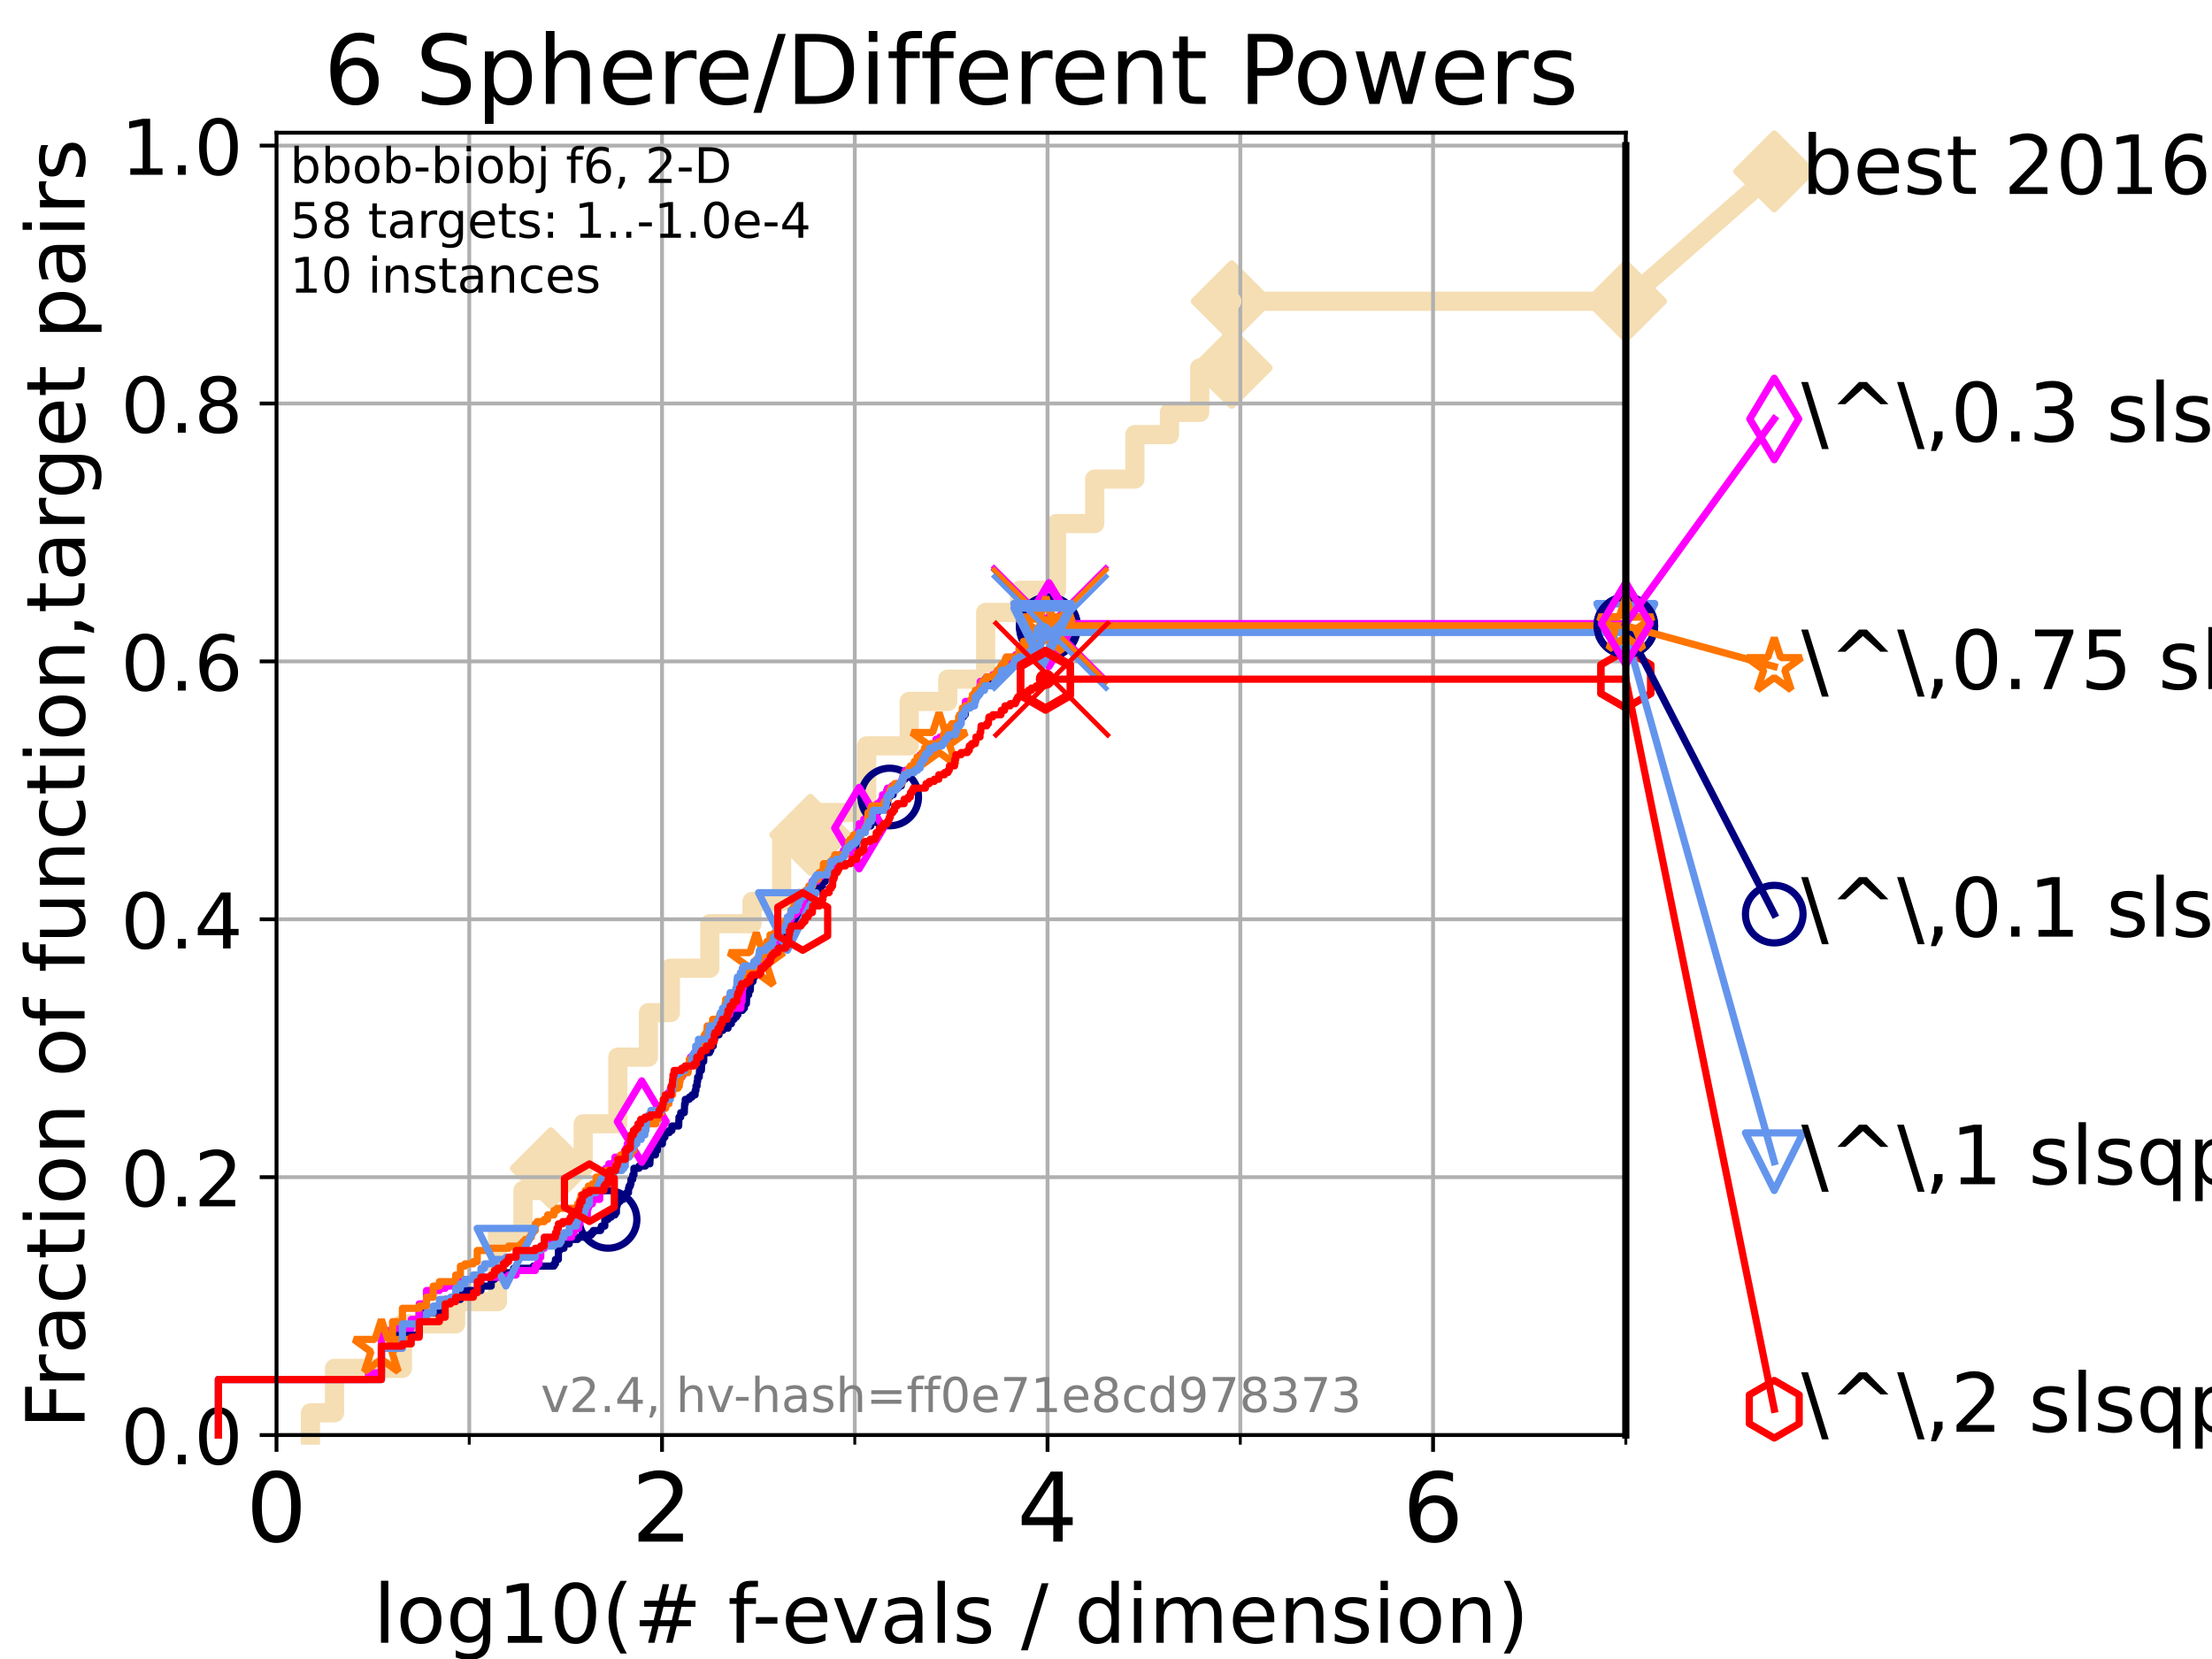 <?xml version="1.0" encoding="utf-8" standalone="no"?>
<!DOCTYPE svg PUBLIC "-//W3C//DTD SVG 1.1//EN"
  "http://www.w3.org/Graphics/SVG/1.1/DTD/svg11.dtd">
<!-- Created with matplotlib (https://matplotlib.org/) -->
<svg height="345.6pt" version="1.1" viewBox="0 0 460.8 345.6" width="460.8pt" xmlns="http://www.w3.org/2000/svg" xmlns:xlink="http://www.w3.org/1999/xlink">
 <defs>
  <style type="text/css">*{stroke-linecap:butt;stroke-linejoin:round;}</style>
 </defs>
 <g id="figure_1">
  <g id="patch_1">
   <path d="M 0 345.6 
L 460.8 345.6 
L 460.8 0 
L 0 0 
z
" style="fill:#ffffff;"/>
  </g>
  <g id="axes_1">
   <g id="patch_2">
    <path d="M 57.6 298.944 
L 338.688 298.944 
L 338.688 27.648 
L 57.6 27.648 
z
" style="fill:#ffffff;"/>
   </g>
   <g id="line2d_1">
    <path d="M 64.671 298.944 
L 64.671 294.313 
L 69.688 294.313 
L 69.688 285.05 
L 83.83 285.05 
L 83.83 275.788 
L 94.921 275.788 
L 94.921 271.157 
L 103.623 271.157 
L 103.623 257.263 
L 108.949 257.263 
L 108.949 248.001 
L 114.751 248.001 
L 114.751 243.37 
L 121.49 243.37 
L 121.49 234.107 
L 128.709 234.107 
L 128.709 220.214 
L 135.077 220.214 
L 135.077 210.951 
L 139.652 210.951 
L 139.652 201.689 
L 147.868 201.689 
L 147.868 192.426 
L 156.658 192.426 
L 156.658 187.795 
L 162.834 187.795 
L 162.834 173.901 
L 168.806 173.901 
L 168.806 169.27 
L 180.549 169.27 
L 180.549 155.377 
L 189.401 155.377 
L 189.401 146.114 
L 197.436 146.114 
L 197.436 141.483 
L 205.331 141.483 
L 205.331 127.589 
L 212.409 127.589 
L 212.409 122.958 
L 220.091 122.958 
L 220.091 109.065 
L 228.055 109.065 
L 228.055 99.802 
L 236.413 99.802 
L 236.413 90.54 
L 243.622 90.54 
L 243.622 85.909 
L 249.923 85.909 
L 249.923 76.646 
L 256.587 76.646 
L 256.587 62.753 
L 338.688 62.753 
" style="fill:none;stroke:#f5deb3;stroke-linecap:square;stroke-width:4;"/>
   </g>
   <g id="line2d_2">
    <defs>
     <path d="M 0 7.778 
L 7.778 0 
L 0 -7.778 
L -7.778 0 
z
" id="m298199801f" style="stroke:#f5deb3;stroke-linejoin:miter;stroke-width:1.5;"/>
    </defs>
    <g>
     <use style="fill:#f5deb3;stroke:#f5deb3;stroke-linejoin:miter;stroke-width:1.5;" x="114.751" xlink:href="#m298199801f" y="243.37"/>
     <use style="fill:#f5deb3;stroke:#f5deb3;stroke-linejoin:miter;stroke-width:1.5;" x="168.806" xlink:href="#m298199801f" y="173.901"/>
     <use style="fill:#f5deb3;stroke:#f5deb3;stroke-linejoin:miter;stroke-width:1.5;" x="256.587" xlink:href="#m298199801f" y="76.646"/>
     <use style="fill:#f5deb3;stroke:#f5deb3;stroke-linejoin:miter;stroke-width:1.5;" x="256.587" xlink:href="#m298199801f" y="62.753"/>
     <use style="fill:#f5deb3;stroke:#f5deb3;stroke-linejoin:miter;stroke-width:1.5;" x="338.688" xlink:href="#m298199801f" y="62.753"/>
    </g>
   </g>
   <g id="line2d_3">
    <path style="fill:none;stroke:#f5deb3;stroke-linecap:square;stroke-width:4;"/>
    <g/>
   </g>
   <g id="line2d_4">
    <path d="M 338.688 62.753 
L 369.608 35.706 
" style="fill:none;stroke:#f5deb3;stroke-linecap:square;stroke-width:4;"/>
    <g>
     <use style="fill:#f5deb3;stroke:#f5deb3;stroke-linejoin:miter;stroke-width:1.5;" x="338.688" xlink:href="#m298199801f" y="62.753"/>
     <use style="fill:#f5deb3;stroke:#f5deb3;stroke-linejoin:miter;stroke-width:1.5;" x="369.608" xlink:href="#m298199801f" y="35.706"/>
    </g>
   </g>
   <g id="matplotlib.axis_1">
    <g id="xtick_1">
     <g id="line2d_5">
      <path clip-path="url(#p9fe572d27f)" d="M 57.6 298.944 
L 57.6 27.648 
" style="fill:none;stroke:#b0b0b0;stroke-linecap:square;stroke-width:0.8;"/>
     </g>
     <g id="line2d_6">
      <defs>
       <path d="M 0 0 
L 0 3.5 
" id="m416da2f0be" style="stroke:#000000;stroke-width:0.8;"/>
      </defs>
      <g>
       <use style="stroke:#000000;stroke-width:0.8;" x="57.6" xlink:href="#m416da2f0be" y="298.944"/>
      </g>
     </g>
     <g id="text_1">
      <!-- 0 -->
      <g transform="translate(51.237 321.141)scale(0.2 -0.2)">
       <defs>
        <path d="M 31.781 66.406 
Q 24.172 66.406 20.328 58.906 
Q 16.5 51.422 16.5 36.375 
Q 16.5 21.391 20.328 13.891 
Q 24.172 6.391 31.781 6.391 
Q 39.453 6.391 43.281 13.891 
Q 47.125 21.391 47.125 36.375 
Q 47.125 51.422 43.281 58.906 
Q 39.453 66.406 31.781 66.406 
z
M 31.781 74.219 
Q 44.047 74.219 50.516 64.516 
Q 56.984 54.828 56.984 36.375 
Q 56.984 17.969 50.516 8.266 
Q 44.047 -1.422 31.781 -1.422 
Q 19.531 -1.422 13.062 8.266 
Q 6.594 17.969 6.594 36.375 
Q 6.594 54.828 13.062 64.516 
Q 19.531 74.219 31.781 74.219 
z
" id="DejaVuSans-48"/>
       </defs>
       <use xlink:href="#DejaVuSans-48"/>
      </g>
     </g>
    </g>
    <g id="xtick_2">
     <g id="line2d_7">
      <path clip-path="url(#p9fe572d27f)" d="M 137.911 298.944 
L 137.911 27.648 
" style="fill:none;stroke:#b0b0b0;stroke-linecap:square;stroke-width:0.8;"/>
     </g>
     <g id="line2d_8">
      <g>
       <use style="stroke:#000000;stroke-width:0.8;" x="137.911" xlink:href="#m416da2f0be" y="298.944"/>
      </g>
     </g>
     <g id="text_2">
      <!-- 2 -->
      <g transform="translate(131.548 321.141)scale(0.2 -0.2)">
       <defs>
        <path d="M 19.188 8.297 
L 53.609 8.297 
L 53.609 0 
L 7.328 0 
L 7.328 8.297 
Q 12.938 14.109 22.625 23.891 
Q 32.328 33.688 34.812 36.531 
Q 39.547 41.844 41.422 45.531 
Q 43.312 49.219 43.312 52.781 
Q 43.312 58.594 39.234 62.25 
Q 35.156 65.922 28.609 65.922 
Q 23.969 65.922 18.812 64.312 
Q 13.672 62.703 7.812 59.422 
L 7.812 69.391 
Q 13.766 71.781 18.938 73 
Q 24.125 74.219 28.422 74.219 
Q 39.75 74.219 46.484 68.547 
Q 53.219 62.891 53.219 53.422 
Q 53.219 48.922 51.531 44.891 
Q 49.859 40.875 45.406 35.406 
Q 44.188 33.984 37.641 27.219 
Q 31.109 20.453 19.188 8.297 
z
" id="DejaVuSans-50"/>
       </defs>
       <use xlink:href="#DejaVuSans-50"/>
      </g>
     </g>
    </g>
    <g id="xtick_3">
     <g id="line2d_9">
      <path clip-path="url(#p9fe572d27f)" d="M 218.222 298.944 
L 218.222 27.648 
" style="fill:none;stroke:#b0b0b0;stroke-linecap:square;stroke-width:0.8;"/>
     </g>
     <g id="line2d_10">
      <g>
       <use style="stroke:#000000;stroke-width:0.8;" x="218.222" xlink:href="#m416da2f0be" y="298.944"/>
      </g>
     </g>
     <g id="text_3">
      <!-- 4 -->
      <g transform="translate(211.859 321.141)scale(0.2 -0.2)">
       <defs>
        <path d="M 37.797 64.312 
L 12.891 25.391 
L 37.797 25.391 
z
M 35.203 72.906 
L 47.609 72.906 
L 47.609 25.391 
L 58.016 25.391 
L 58.016 17.188 
L 47.609 17.188 
L 47.609 0 
L 37.797 0 
L 37.797 17.188 
L 4.891 17.188 
L 4.891 26.703 
z
" id="DejaVuSans-52"/>
       </defs>
       <use xlink:href="#DejaVuSans-52"/>
      </g>
     </g>
    </g>
    <g id="xtick_4">
     <g id="line2d_11">
      <path clip-path="url(#p9fe572d27f)" d="M 298.533 298.944 
L 298.533 27.648 
" style="fill:none;stroke:#b0b0b0;stroke-linecap:square;stroke-width:0.8;"/>
     </g>
     <g id="line2d_12">
      <g>
       <use style="stroke:#000000;stroke-width:0.8;" x="298.533" xlink:href="#m416da2f0be" y="298.944"/>
      </g>
     </g>
     <g id="text_4">
      <!-- 6 -->
      <g transform="translate(292.17 321.141)scale(0.2 -0.2)">
       <defs>
        <path d="M 33.016 40.375 
Q 26.375 40.375 22.484 35.828 
Q 18.609 31.297 18.609 23.391 
Q 18.609 15.531 22.484 10.953 
Q 26.375 6.391 33.016 6.391 
Q 39.656 6.391 43.531 10.953 
Q 47.406 15.531 47.406 23.391 
Q 47.406 31.297 43.531 35.828 
Q 39.656 40.375 33.016 40.375 
z
M 52.594 71.297 
L 52.594 62.312 
Q 48.875 64.062 45.094 64.984 
Q 41.312 65.922 37.594 65.922 
Q 27.828 65.922 22.672 59.328 
Q 17.531 52.734 16.797 39.406 
Q 19.672 43.656 24.016 45.922 
Q 28.375 48.188 33.594 48.188 
Q 44.578 48.188 50.953 41.516 
Q 57.328 34.859 57.328 23.391 
Q 57.328 12.156 50.688 5.359 
Q 44.047 -1.422 33.016 -1.422 
Q 20.359 -1.422 13.672 8.266 
Q 6.984 17.969 6.984 36.375 
Q 6.984 53.656 15.188 63.938 
Q 23.391 74.219 37.203 74.219 
Q 40.922 74.219 44.703 73.484 
Q 48.484 72.75 52.594 71.297 
z
" id="DejaVuSans-54"/>
       </defs>
       <use xlink:href="#DejaVuSans-54"/>
      </g>
     </g>
    </g>
    <g id="xtick_5">
     <g id="line2d_13">
      <path clip-path="url(#p9fe572d27f)" d="M 97.755 298.944 
L 97.755 27.648 
" style="fill:none;stroke:#b0b0b0;stroke-linecap:square;stroke-width:0.8;"/>
     </g>
     <g id="line2d_14">
      <defs>
       <path d="M 0 0 
L 0 2 
" id="mb8620551db" style="stroke:#000000;stroke-width:0.6;"/>
      </defs>
      <g>
       <use style="stroke:#000000;stroke-width:0.6;" x="97.755" xlink:href="#mb8620551db" y="298.944"/>
      </g>
     </g>
    </g>
    <g id="xtick_6">
     <g id="line2d_15">
      <path clip-path="url(#p9fe572d27f)" d="M 178.066 298.944 
L 178.066 27.648 
" style="fill:none;stroke:#b0b0b0;stroke-linecap:square;stroke-width:0.8;"/>
     </g>
     <g id="line2d_16">
      <g>
       <use style="stroke:#000000;stroke-width:0.6;" x="178.066" xlink:href="#mb8620551db" y="298.944"/>
      </g>
     </g>
    </g>
    <g id="xtick_7">
     <g id="line2d_17">
      <path clip-path="url(#p9fe572d27f)" d="M 258.377 298.944 
L 258.377 27.648 
" style="fill:none;stroke:#b0b0b0;stroke-linecap:square;stroke-width:0.8;"/>
     </g>
     <g id="line2d_18">
      <g>
       <use style="stroke:#000000;stroke-width:0.6;" x="258.377" xlink:href="#mb8620551db" y="298.944"/>
      </g>
     </g>
    </g>
    <g id="xtick_8">
     <g id="line2d_19">
      <path clip-path="url(#p9fe572d27f)" d="M 338.688 298.944 
L 338.688 27.648 
" style="fill:none;stroke:#b0b0b0;stroke-linecap:square;stroke-width:0.8;"/>
     </g>
     <g id="line2d_20">
      <g>
       <use style="stroke:#000000;stroke-width:0.6;" x="338.688" xlink:href="#mb8620551db" y="298.944"/>
      </g>
     </g>
    </g>
    <g id="text_5">
     <!-- log10(# f-evals / dimension) -->
     <g transform="translate(77.764 342.218)scale(0.17 -0.17)">
      <defs>
       <path d="M 9.422 75.984 
L 18.406 75.984 
L 18.406 0 
L 9.422 0 
z
" id="DejaVuSans-108"/>
       <path d="M 30.609 48.391 
Q 23.391 48.391 19.188 42.75 
Q 14.984 37.109 14.984 27.297 
Q 14.984 17.484 19.156 11.844 
Q 23.344 6.203 30.609 6.203 
Q 37.797 6.203 41.984 11.859 
Q 46.188 17.531 46.188 27.297 
Q 46.188 37.016 41.984 42.703 
Q 37.797 48.391 30.609 48.391 
z
M 30.609 56 
Q 42.328 56 49.016 48.375 
Q 55.719 40.766 55.719 27.297 
Q 55.719 13.875 49.016 6.219 
Q 42.328 -1.422 30.609 -1.422 
Q 18.844 -1.422 12.172 6.219 
Q 5.516 13.875 5.516 27.297 
Q 5.516 40.766 12.172 48.375 
Q 18.844 56 30.609 56 
z
" id="DejaVuSans-111"/>
       <path d="M 45.406 27.984 
Q 45.406 37.75 41.375 43.109 
Q 37.359 48.484 30.078 48.484 
Q 22.859 48.484 18.828 43.109 
Q 14.797 37.75 14.797 27.984 
Q 14.797 18.266 18.828 12.891 
Q 22.859 7.516 30.078 7.516 
Q 37.359 7.516 41.375 12.891 
Q 45.406 18.266 45.406 27.984 
z
M 54.391 6.781 
Q 54.391 -7.172 48.188 -13.984 
Q 42 -20.797 29.203 -20.797 
Q 24.469 -20.797 20.266 -20.094 
Q 16.062 -19.391 12.109 -17.922 
L 12.109 -9.188 
Q 16.062 -11.328 19.922 -12.344 
Q 23.781 -13.375 27.781 -13.375 
Q 36.625 -13.375 41.016 -8.766 
Q 45.406 -4.156 45.406 5.172 
L 45.406 9.625 
Q 42.625 4.781 38.281 2.391 
Q 33.938 0 27.875 0 
Q 17.828 0 11.672 7.656 
Q 5.516 15.328 5.516 27.984 
Q 5.516 40.672 11.672 48.328 
Q 17.828 56 27.875 56 
Q 33.938 56 38.281 53.609 
Q 42.625 51.219 45.406 46.391 
L 45.406 54.688 
L 54.391 54.688 
z
" id="DejaVuSans-103"/>
       <path d="M 12.406 8.297 
L 28.516 8.297 
L 28.516 63.922 
L 10.984 60.406 
L 10.984 69.391 
L 28.422 72.906 
L 38.281 72.906 
L 38.281 8.297 
L 54.391 8.297 
L 54.391 0 
L 12.406 0 
z
" id="DejaVuSans-49"/>
       <path d="M 31 75.875 
Q 24.469 64.656 21.281 53.656 
Q 18.109 42.672 18.109 31.391 
Q 18.109 20.125 21.312 9.062 
Q 24.516 -2 31 -13.188 
L 23.188 -13.188 
Q 15.875 -1.703 12.234 9.375 
Q 8.594 20.453 8.594 31.391 
Q 8.594 42.281 12.203 53.312 
Q 15.828 64.359 23.188 75.875 
z
" id="DejaVuSans-40"/>
       <path d="M 51.125 44 
L 36.922 44 
L 32.812 27.688 
L 47.125 27.688 
z
M 43.797 71.781 
L 38.719 51.516 
L 52.984 51.516 
L 58.109 71.781 
L 65.922 71.781 
L 60.891 51.516 
L 76.125 51.516 
L 76.125 44 
L 58.984 44 
L 54.984 27.688 
L 70.516 27.688 
L 70.516 20.219 
L 53.078 20.219 
L 48 0 
L 40.188 0 
L 45.219 20.219 
L 30.906 20.219 
L 25.875 0 
L 18.016 0 
L 23.094 20.219 
L 7.719 20.219 
L 7.719 27.688 
L 24.906 27.688 
L 29 44 
L 13.281 44 
L 13.281 51.516 
L 30.906 51.516 
L 35.891 71.781 
z
" id="DejaVuSans-35"/>
       <path id="DejaVuSans-32"/>
       <path d="M 37.109 75.984 
L 37.109 68.5 
L 28.516 68.5 
Q 23.688 68.5 21.797 66.547 
Q 19.922 64.594 19.922 59.516 
L 19.922 54.688 
L 34.719 54.688 
L 34.719 47.703 
L 19.922 47.703 
L 19.922 0 
L 10.891 0 
L 10.891 47.703 
L 2.297 47.703 
L 2.297 54.688 
L 10.891 54.688 
L 10.891 58.5 
Q 10.891 67.625 15.141 71.797 
Q 19.391 75.984 28.609 75.984 
z
" id="DejaVuSans-102"/>
       <path d="M 4.891 31.391 
L 31.203 31.391 
L 31.203 23.391 
L 4.891 23.391 
z
" id="DejaVuSans-45"/>
       <path d="M 56.203 29.594 
L 56.203 25.203 
L 14.891 25.203 
Q 15.484 15.922 20.484 11.062 
Q 25.484 6.203 34.422 6.203 
Q 39.594 6.203 44.453 7.469 
Q 49.312 8.734 54.109 11.281 
L 54.109 2.781 
Q 49.266 0.734 44.188 -0.344 
Q 39.109 -1.422 33.891 -1.422 
Q 20.797 -1.422 13.156 6.188 
Q 5.516 13.812 5.516 26.812 
Q 5.516 40.234 12.766 48.109 
Q 20.016 56 32.328 56 
Q 43.359 56 49.781 48.891 
Q 56.203 41.797 56.203 29.594 
z
M 47.219 32.234 
Q 47.125 39.594 43.094 43.984 
Q 39.062 48.391 32.422 48.391 
Q 24.906 48.391 20.391 44.141 
Q 15.875 39.891 15.188 32.172 
z
" id="DejaVuSans-101"/>
       <path d="M 2.984 54.688 
L 12.5 54.688 
L 29.594 8.797 
L 46.688 54.688 
L 56.203 54.688 
L 35.688 0 
L 23.484 0 
z
" id="DejaVuSans-118"/>
       <path d="M 34.281 27.484 
Q 23.391 27.484 19.188 25 
Q 14.984 22.516 14.984 16.5 
Q 14.984 11.719 18.141 8.906 
Q 21.297 6.109 26.703 6.109 
Q 34.188 6.109 38.703 11.406 
Q 43.219 16.703 43.219 25.484 
L 43.219 27.484 
z
M 52.203 31.203 
L 52.203 0 
L 43.219 0 
L 43.219 8.297 
Q 40.141 3.328 35.547 0.953 
Q 30.953 -1.422 24.312 -1.422 
Q 15.922 -1.422 10.953 3.297 
Q 6 8.016 6 15.922 
Q 6 25.141 12.172 29.828 
Q 18.359 34.516 30.609 34.516 
L 43.219 34.516 
L 43.219 35.406 
Q 43.219 41.609 39.141 45 
Q 35.062 48.391 27.688 48.391 
Q 23 48.391 18.547 47.266 
Q 14.109 46.141 10.016 43.891 
L 10.016 52.203 
Q 14.938 54.109 19.578 55.047 
Q 24.219 56 28.609 56 
Q 40.484 56 46.344 49.844 
Q 52.203 43.703 52.203 31.203 
z
" id="DejaVuSans-97"/>
       <path d="M 44.281 53.078 
L 44.281 44.578 
Q 40.484 46.531 36.375 47.5 
Q 32.281 48.484 27.875 48.484 
Q 21.188 48.484 17.844 46.438 
Q 14.5 44.391 14.5 40.281 
Q 14.5 37.156 16.891 35.375 
Q 19.281 33.594 26.516 31.984 
L 29.594 31.297 
Q 39.156 29.25 43.188 25.516 
Q 47.219 21.781 47.219 15.094 
Q 47.219 7.469 41.188 3.016 
Q 35.156 -1.422 24.609 -1.422 
Q 20.219 -1.422 15.453 -0.562 
Q 10.688 0.297 5.422 2 
L 5.422 11.281 
Q 10.406 8.688 15.234 7.391 
Q 20.062 6.109 24.812 6.109 
Q 31.156 6.109 34.562 8.281 
Q 37.984 10.453 37.984 14.406 
Q 37.984 18.062 35.516 20.016 
Q 33.062 21.969 24.703 23.781 
L 21.578 24.516 
Q 13.234 26.266 9.516 29.906 
Q 5.812 33.547 5.812 39.891 
Q 5.812 47.609 11.281 51.797 
Q 16.75 56 26.812 56 
Q 31.781 56 36.172 55.266 
Q 40.578 54.547 44.281 53.078 
z
" id="DejaVuSans-115"/>
       <path d="M 25.391 72.906 
L 33.688 72.906 
L 8.297 -9.281 
L 0 -9.281 
z
" id="DejaVuSans-47"/>
       <path d="M 45.406 46.391 
L 45.406 75.984 
L 54.391 75.984 
L 54.391 0 
L 45.406 0 
L 45.406 8.203 
Q 42.578 3.328 38.25 0.953 
Q 33.938 -1.422 27.875 -1.422 
Q 17.969 -1.422 11.734 6.484 
Q 5.516 14.406 5.516 27.297 
Q 5.516 40.188 11.734 48.094 
Q 17.969 56 27.875 56 
Q 33.938 56 38.25 53.625 
Q 42.578 51.266 45.406 46.391 
z
M 14.797 27.297 
Q 14.797 17.391 18.875 11.75 
Q 22.953 6.109 30.078 6.109 
Q 37.203 6.109 41.297 11.75 
Q 45.406 17.391 45.406 27.297 
Q 45.406 37.203 41.297 42.844 
Q 37.203 48.484 30.078 48.484 
Q 22.953 48.484 18.875 42.844 
Q 14.797 37.203 14.797 27.297 
z
" id="DejaVuSans-100"/>
       <path d="M 9.422 54.688 
L 18.406 54.688 
L 18.406 0 
L 9.422 0 
z
M 9.422 75.984 
L 18.406 75.984 
L 18.406 64.594 
L 9.422 64.594 
z
" id="DejaVuSans-105"/>
       <path d="M 52 44.188 
Q 55.375 50.25 60.062 53.125 
Q 64.75 56 71.094 56 
Q 79.641 56 84.281 50.016 
Q 88.922 44.047 88.922 33.016 
L 88.922 0 
L 79.891 0 
L 79.891 32.719 
Q 79.891 40.578 77.094 44.375 
Q 74.312 48.188 68.609 48.188 
Q 61.625 48.188 57.562 43.547 
Q 53.516 38.922 53.516 30.906 
L 53.516 0 
L 44.484 0 
L 44.484 32.719 
Q 44.484 40.625 41.703 44.406 
Q 38.922 48.188 33.109 48.188 
Q 26.219 48.188 22.156 43.531 
Q 18.109 38.875 18.109 30.906 
L 18.109 0 
L 9.078 0 
L 9.078 54.688 
L 18.109 54.688 
L 18.109 46.188 
Q 21.188 51.219 25.484 53.609 
Q 29.781 56 35.688 56 
Q 41.656 56 45.828 52.969 
Q 50 49.953 52 44.188 
z
" id="DejaVuSans-109"/>
       <path d="M 54.891 33.016 
L 54.891 0 
L 45.906 0 
L 45.906 32.719 
Q 45.906 40.484 42.875 44.328 
Q 39.844 48.188 33.797 48.188 
Q 26.516 48.188 22.312 43.547 
Q 18.109 38.922 18.109 30.906 
L 18.109 0 
L 9.078 0 
L 9.078 54.688 
L 18.109 54.688 
L 18.109 46.188 
Q 21.344 51.125 25.703 53.562 
Q 30.078 56 35.797 56 
Q 45.219 56 50.047 50.172 
Q 54.891 44.344 54.891 33.016 
z
" id="DejaVuSans-110"/>
       <path d="M 8.016 75.875 
L 15.828 75.875 
Q 23.141 64.359 26.781 53.312 
Q 30.422 42.281 30.422 31.391 
Q 30.422 20.453 26.781 9.375 
Q 23.141 -1.703 15.828 -13.188 
L 8.016 -13.188 
Q 14.5 -2 17.703 9.062 
Q 20.906 20.125 20.906 31.391 
Q 20.906 42.672 17.703 53.656 
Q 14.5 64.656 8.016 75.875 
z
" id="DejaVuSans-41"/>
      </defs>
      <use xlink:href="#DejaVuSans-108"/>
      <use x="27.783" xlink:href="#DejaVuSans-111"/>
      <use x="88.965" xlink:href="#DejaVuSans-103"/>
      <use x="152.441" xlink:href="#DejaVuSans-49"/>
      <use x="216.064" xlink:href="#DejaVuSans-48"/>
      <use x="279.688" xlink:href="#DejaVuSans-40"/>
      <use x="318.701" xlink:href="#DejaVuSans-35"/>
      <use x="402.49" xlink:href="#DejaVuSans-32"/>
      <use x="434.277" xlink:href="#DejaVuSans-102"/>
      <use x="463.982" xlink:href="#DejaVuSans-45"/>
      <use x="500.066" xlink:href="#DejaVuSans-101"/>
      <use x="561.59" xlink:href="#DejaVuSans-118"/>
      <use x="620.77" xlink:href="#DejaVuSans-97"/>
      <use x="682.049" xlink:href="#DejaVuSans-108"/>
      <use x="709.832" xlink:href="#DejaVuSans-115"/>
      <use x="761.932" xlink:href="#DejaVuSans-32"/>
      <use x="793.719" xlink:href="#DejaVuSans-47"/>
      <use x="827.41" xlink:href="#DejaVuSans-32"/>
      <use x="859.197" xlink:href="#DejaVuSans-100"/>
      <use x="922.674" xlink:href="#DejaVuSans-105"/>
      <use x="950.457" xlink:href="#DejaVuSans-109"/>
      <use x="1047.869" xlink:href="#DejaVuSans-101"/>
      <use x="1109.393" xlink:href="#DejaVuSans-110"/>
      <use x="1172.771" xlink:href="#DejaVuSans-115"/>
      <use x="1224.871" xlink:href="#DejaVuSans-105"/>
      <use x="1252.654" xlink:href="#DejaVuSans-111"/>
      <use x="1313.836" xlink:href="#DejaVuSans-110"/>
      <use x="1377.215" xlink:href="#DejaVuSans-41"/>
     </g>
    </g>
   </g>
   <g id="matplotlib.axis_2">
    <g id="ytick_1">
     <g id="line2d_21">
      <path clip-path="url(#p9fe572d27f)" d="M 57.6 298.944 
L 338.688 298.944 
" style="fill:none;stroke:#b0b0b0;stroke-linecap:square;stroke-width:0.8;"/>
     </g>
     <g id="line2d_22">
      <defs>
       <path d="M 0 0 
L -3.5 0 
" id="m8e61bb338b" style="stroke:#000000;stroke-width:0.8;"/>
      </defs>
      <g>
       <use style="stroke:#000000;stroke-width:0.8;" x="57.6" xlink:href="#m8e61bb338b" y="298.944"/>
      </g>
     </g>
     <g id="text_6">
      <!-- 0.0 -->
      <g transform="translate(25.155 305.023)scale(0.16 -0.16)">
       <defs>
        <path d="M 10.688 12.406 
L 21 12.406 
L 21 0 
L 10.688 0 
z
" id="DejaVuSans-46"/>
       </defs>
       <use xlink:href="#DejaVuSans-48"/>
       <use x="63.623" xlink:href="#DejaVuSans-46"/>
       <use x="95.41" xlink:href="#DejaVuSans-48"/>
      </g>
     </g>
    </g>
    <g id="ytick_2">
     <g id="line2d_23">
      <path clip-path="url(#p9fe572d27f)" d="M 57.6 245.222 
L 338.688 245.222 
" style="fill:none;stroke:#b0b0b0;stroke-linecap:square;stroke-width:0.8;"/>
     </g>
     <g id="line2d_24">
      <g>
       <use style="stroke:#000000;stroke-width:0.8;" x="57.6" xlink:href="#m8e61bb338b" y="245.222"/>
      </g>
     </g>
     <g id="text_7">
      <!-- 0.2 -->
      <g transform="translate(25.155 251.301)scale(0.16 -0.16)">
       <use xlink:href="#DejaVuSans-48"/>
       <use x="63.623" xlink:href="#DejaVuSans-46"/>
       <use x="95.41" xlink:href="#DejaVuSans-50"/>
      </g>
     </g>
    </g>
    <g id="ytick_3">
     <g id="line2d_25">
      <path clip-path="url(#p9fe572d27f)" d="M 57.6 191.5 
L 338.688 191.5 
" style="fill:none;stroke:#b0b0b0;stroke-linecap:square;stroke-width:0.8;"/>
     </g>
     <g id="line2d_26">
      <g>
       <use style="stroke:#000000;stroke-width:0.8;" x="57.6" xlink:href="#m8e61bb338b" y="191.5"/>
      </g>
     </g>
     <g id="text_8">
      <!-- 0.4 -->
      <g transform="translate(25.155 197.579)scale(0.16 -0.16)">
       <use xlink:href="#DejaVuSans-48"/>
       <use x="63.623" xlink:href="#DejaVuSans-46"/>
       <use x="95.41" xlink:href="#DejaVuSans-52"/>
      </g>
     </g>
    </g>
    <g id="ytick_4">
     <g id="line2d_27">
      <path clip-path="url(#p9fe572d27f)" d="M 57.6 137.778 
L 338.688 137.778 
" style="fill:none;stroke:#b0b0b0;stroke-linecap:square;stroke-width:0.8;"/>
     </g>
     <g id="line2d_28">
      <g>
       <use style="stroke:#000000;stroke-width:0.8;" x="57.6" xlink:href="#m8e61bb338b" y="137.778"/>
      </g>
     </g>
     <g id="text_9">
      <!-- 0.6 -->
      <g transform="translate(25.155 143.857)scale(0.16 -0.16)">
       <use xlink:href="#DejaVuSans-48"/>
       <use x="63.623" xlink:href="#DejaVuSans-46"/>
       <use x="95.41" xlink:href="#DejaVuSans-54"/>
      </g>
     </g>
    </g>
    <g id="ytick_5">
     <g id="line2d_29">
      <path clip-path="url(#p9fe572d27f)" d="M 57.6 84.056 
L 338.688 84.056 
" style="fill:none;stroke:#b0b0b0;stroke-linecap:square;stroke-width:0.8;"/>
     </g>
     <g id="line2d_30">
      <g>
       <use style="stroke:#000000;stroke-width:0.8;" x="57.6" xlink:href="#m8e61bb338b" y="84.056"/>
      </g>
     </g>
     <g id="text_10">
      <!-- 0.8 -->
      <g transform="translate(25.155 90.135)scale(0.16 -0.16)">
       <defs>
        <path d="M 31.781 34.625 
Q 24.75 34.625 20.719 30.859 
Q 16.703 27.094 16.703 20.516 
Q 16.703 13.922 20.719 10.156 
Q 24.75 6.391 31.781 6.391 
Q 38.812 6.391 42.859 10.172 
Q 46.922 13.969 46.922 20.516 
Q 46.922 27.094 42.891 30.859 
Q 38.875 34.625 31.781 34.625 
z
M 21.922 38.812 
Q 15.578 40.375 12.031 44.719 
Q 8.5 49.078 8.5 55.328 
Q 8.5 64.062 14.719 69.141 
Q 20.953 74.219 31.781 74.219 
Q 42.672 74.219 48.875 69.141 
Q 55.078 64.062 55.078 55.328 
Q 55.078 49.078 51.531 44.719 
Q 48 40.375 41.703 38.812 
Q 48.828 37.156 52.797 32.312 
Q 56.781 27.484 56.781 20.516 
Q 56.781 9.906 50.312 4.234 
Q 43.844 -1.422 31.781 -1.422 
Q 19.734 -1.422 13.25 4.234 
Q 6.781 9.906 6.781 20.516 
Q 6.781 27.484 10.781 32.312 
Q 14.797 37.156 21.922 38.812 
z
M 18.312 54.391 
Q 18.312 48.734 21.844 45.562 
Q 25.391 42.391 31.781 42.391 
Q 38.141 42.391 41.719 45.562 
Q 45.312 48.734 45.312 54.391 
Q 45.312 60.062 41.719 63.234 
Q 38.141 66.406 31.781 66.406 
Q 25.391 66.406 21.844 63.234 
Q 18.312 60.062 18.312 54.391 
z
" id="DejaVuSans-56"/>
       </defs>
       <use xlink:href="#DejaVuSans-48"/>
       <use x="63.623" xlink:href="#DejaVuSans-46"/>
       <use x="95.41" xlink:href="#DejaVuSans-56"/>
      </g>
     </g>
    </g>
    <g id="ytick_6">
     <g id="line2d_31">
      <path clip-path="url(#p9fe572d27f)" d="M 57.6 30.334 
L 338.688 30.334 
" style="fill:none;stroke:#b0b0b0;stroke-linecap:square;stroke-width:0.8;"/>
     </g>
     <g id="line2d_32">
      <g>
       <use style="stroke:#000000;stroke-width:0.8;" x="57.6" xlink:href="#m8e61bb338b" y="30.334"/>
      </g>
     </g>
     <g id="text_11">
      <!-- 1.0 -->
      <g transform="translate(25.155 36.413)scale(0.16 -0.16)">
       <use xlink:href="#DejaVuSans-49"/>
       <use x="63.623" xlink:href="#DejaVuSans-46"/>
       <use x="95.41" xlink:href="#DejaVuSans-48"/>
      </g>
     </g>
    </g>
    <g id="text_12">
     <!-- Fraction of function,target pairs -->
     <g transform="translate(17.62 297.681)rotate(-90)scale(0.17 -0.17)">
      <defs>
       <path d="M 9.812 72.906 
L 51.703 72.906 
L 51.703 64.594 
L 19.672 64.594 
L 19.672 43.109 
L 48.578 43.109 
L 48.578 34.812 
L 19.672 34.812 
L 19.672 0 
L 9.812 0 
z
" id="DejaVuSans-70"/>
       <path d="M 41.109 46.297 
Q 39.594 47.172 37.812 47.578 
Q 36.031 48 33.891 48 
Q 26.266 48 22.188 43.047 
Q 18.109 38.094 18.109 28.812 
L 18.109 0 
L 9.078 0 
L 9.078 54.688 
L 18.109 54.688 
L 18.109 46.188 
Q 20.953 51.172 25.484 53.578 
Q 30.031 56 36.531 56 
Q 37.453 56 38.578 55.875 
Q 39.703 55.766 41.062 55.516 
z
" id="DejaVuSans-114"/>
       <path d="M 48.781 52.594 
L 48.781 44.188 
Q 44.969 46.297 41.141 47.344 
Q 37.312 48.391 33.406 48.391 
Q 24.656 48.391 19.812 42.844 
Q 14.984 37.312 14.984 27.297 
Q 14.984 17.281 19.812 11.734 
Q 24.656 6.203 33.406 6.203 
Q 37.312 6.203 41.141 7.25 
Q 44.969 8.297 48.781 10.406 
L 48.781 2.094 
Q 45.016 0.344 40.984 -0.531 
Q 36.969 -1.422 32.422 -1.422 
Q 20.062 -1.422 12.781 6.344 
Q 5.516 14.109 5.516 27.297 
Q 5.516 40.672 12.859 48.328 
Q 20.219 56 33.016 56 
Q 37.156 56 41.109 55.141 
Q 45.062 54.297 48.781 52.594 
z
" id="DejaVuSans-99"/>
       <path d="M 18.312 70.219 
L 18.312 54.688 
L 36.812 54.688 
L 36.812 47.703 
L 18.312 47.703 
L 18.312 18.016 
Q 18.312 11.328 20.141 9.422 
Q 21.969 7.516 27.594 7.516 
L 36.812 7.516 
L 36.812 0 
L 27.594 0 
Q 17.188 0 13.234 3.875 
Q 9.281 7.766 9.281 18.016 
L 9.281 47.703 
L 2.688 47.703 
L 2.688 54.688 
L 9.281 54.688 
L 9.281 70.219 
z
" id="DejaVuSans-116"/>
       <path d="M 8.5 21.578 
L 8.5 54.688 
L 17.484 54.688 
L 17.484 21.922 
Q 17.484 14.156 20.5 10.266 
Q 23.531 6.391 29.594 6.391 
Q 36.859 6.391 41.078 11.031 
Q 45.312 15.672 45.312 23.688 
L 45.312 54.688 
L 54.297 54.688 
L 54.297 0 
L 45.312 0 
L 45.312 8.406 
Q 42.047 3.422 37.719 1 
Q 33.406 -1.422 27.688 -1.422 
Q 18.266 -1.422 13.375 4.438 
Q 8.5 10.297 8.5 21.578 
z
M 31.109 56 
z
" id="DejaVuSans-117"/>
       <path d="M 11.719 12.406 
L 22.016 12.406 
L 22.016 4 
L 14.016 -11.625 
L 7.719 -11.625 
L 11.719 4 
z
" id="DejaVuSans-44"/>
       <path d="M 18.109 8.203 
L 18.109 -20.797 
L 9.078 -20.797 
L 9.078 54.688 
L 18.109 54.688 
L 18.109 46.391 
Q 20.953 51.266 25.266 53.625 
Q 29.594 56 35.594 56 
Q 45.562 56 51.781 48.094 
Q 58.016 40.188 58.016 27.297 
Q 58.016 14.406 51.781 6.484 
Q 45.562 -1.422 35.594 -1.422 
Q 29.594 -1.422 25.266 0.953 
Q 20.953 3.328 18.109 8.203 
z
M 48.688 27.297 
Q 48.688 37.203 44.609 42.844 
Q 40.531 48.484 33.406 48.484 
Q 26.266 48.484 22.188 42.844 
Q 18.109 37.203 18.109 27.297 
Q 18.109 17.391 22.188 11.75 
Q 26.266 6.109 33.406 6.109 
Q 40.531 6.109 44.609 11.75 
Q 48.688 17.391 48.688 27.297 
z
" id="DejaVuSans-112"/>
      </defs>
      <use xlink:href="#DejaVuSans-70"/>
      <use x="50.27" xlink:href="#DejaVuSans-114"/>
      <use x="91.383" xlink:href="#DejaVuSans-97"/>
      <use x="152.662" xlink:href="#DejaVuSans-99"/>
      <use x="207.643" xlink:href="#DejaVuSans-116"/>
      <use x="246.852" xlink:href="#DejaVuSans-105"/>
      <use x="274.635" xlink:href="#DejaVuSans-111"/>
      <use x="335.816" xlink:href="#DejaVuSans-110"/>
      <use x="399.195" xlink:href="#DejaVuSans-32"/>
      <use x="430.982" xlink:href="#DejaVuSans-111"/>
      <use x="492.164" xlink:href="#DejaVuSans-102"/>
      <use x="527.369" xlink:href="#DejaVuSans-32"/>
      <use x="559.156" xlink:href="#DejaVuSans-102"/>
      <use x="594.361" xlink:href="#DejaVuSans-117"/>
      <use x="657.74" xlink:href="#DejaVuSans-110"/>
      <use x="721.119" xlink:href="#DejaVuSans-99"/>
      <use x="776.1" xlink:href="#DejaVuSans-116"/>
      <use x="815.309" xlink:href="#DejaVuSans-105"/>
      <use x="843.092" xlink:href="#DejaVuSans-111"/>
      <use x="904.273" xlink:href="#DejaVuSans-110"/>
      <use x="967.652" xlink:href="#DejaVuSans-44"/>
      <use x="999.439" xlink:href="#DejaVuSans-116"/>
      <use x="1038.648" xlink:href="#DejaVuSans-97"/>
      <use x="1099.928" xlink:href="#DejaVuSans-114"/>
      <use x="1139.291" xlink:href="#DejaVuSans-103"/>
      <use x="1202.768" xlink:href="#DejaVuSans-101"/>
      <use x="1264.291" xlink:href="#DejaVuSans-116"/>
      <use x="1303.5" xlink:href="#DejaVuSans-32"/>
      <use x="1335.287" xlink:href="#DejaVuSans-112"/>
      <use x="1398.764" xlink:href="#DejaVuSans-97"/>
      <use x="1460.043" xlink:href="#DejaVuSans-105"/>
      <use x="1487.826" xlink:href="#DejaVuSans-114"/>
      <use x="1528.939" xlink:href="#DejaVuSans-115"/>
     </g>
    </g>
   </g>
   <g id="line2d_33">
    <defs>
     <path d="M 0 1.5 
C 0.398 1.5 0.779 1.342 1.061 1.061 
C 1.342 0.779 1.5 0.398 1.5 0 
C 1.5 -0.398 1.342 -0.779 1.061 -1.061 
C 0.779 -1.342 0.398 -1.5 0 -1.5 
C -0.398 -1.5 -0.779 -1.342 -1.061 -1.061 
C -1.342 -0.779 -1.5 -0.398 -1.5 0 
C -1.5 0.398 -1.342 0.779 -1.061 1.061 
C -0.779 1.342 -0.398 1.5 0 1.5 
z
" id="mba4ed9ab14" style="stroke:#f5deb3;"/>
    </defs>
    <g>
     <use style="fill:#f5deb3;stroke:#f5deb3;" x="256.587" xlink:href="#mba4ed9ab14" y="62.753"/>
     <use style="fill:#f5deb3;stroke:#f5deb3;" x="256.587" xlink:href="#mba4ed9ab14" y="62.753"/>
    </g>
   </g>
   <g id="line2d_34">
    <defs>
     <path d="M 0 1.5 
C 0.398 1.5 0.779 1.342 1.061 1.061 
C 1.342 0.779 1.5 0.398 1.5 0 
C 1.5 -0.398 1.342 -0.779 1.061 -1.061 
C 0.779 -1.342 0.398 -1.5 0 -1.5 
C -0.398 -1.5 -0.779 -1.342 -1.061 -1.061 
C -1.342 -0.779 -1.5 -0.398 -1.5 0 
C -1.5 0.398 -1.342 0.779 -1.061 1.061 
C -0.779 1.342 -0.398 1.5 0 1.5 
z
" id="md85a07c814" style="stroke:#000080;"/>
    </defs>
    <g>
     <use style="fill:#000080;stroke:#000080;" x="218.412" xlink:href="#md85a07c814" y="130.368"/>
     <use style="fill:#000080;stroke:#000080;" x="218.412" xlink:href="#md85a07c814" y="130.368"/>
    </g>
   </g>
   <g id="line2d_35">
    <path d="M 45.512 298.944 
L 45.512 287.366 
L 79.447 287.366 
L 79.447 278.567 
L 81.776 278.567 
L 81.776 278.104 
L 87.33 278.104 
L 87.33 273.472 
L 91.535 273.472 
L 91.535 271.62 
L 92.738 271.62 
L 92.738 270.694 
L 95.918 270.694 
L 95.918 269.304 
L 96.861 269.304 
L 96.861 268.841 
L 100.193 268.841 
L 100.193 267.915 
L 102.331 267.915 
L 102.331 266.526 
L 102.989 266.526 
L 102.989 266.062 
L 103.623 266.062 
L 103.623 265.599 
L 104.826 265.599 
L 104.826 265.136 
L 107.009 265.136 
L 107.009 264.21 
L 111.105 264.21 
L 111.105 263.747 
L 115.397 263.747 
L 115.397 263.284 
L 115.711 263.284 
L 115.711 262.357 
L 116.323 262.357 
L 116.323 260.505 
L 116.621 260.505 
L 116.621 260.042 
L 117.486 260.042 
L 117.486 259.116 
L 118.577 259.116 
L 118.577 258.189 
L 120.335 258.189 
L 120.335 257.726 
L 122.362 257.726 
L 122.362 257.263 
L 123.193 257.263 
L 123.193 256.8 
L 123.594 256.8 
L 123.594 256.337 
L 125.111 256.337 
L 125.111 255.874 
L 125.292 255.874 
L 125.292 255.411 
L 125.996 255.411 
L 125.996 254.021 
L 126.674 254.021 
L 126.674 253.558 
L 127.326 253.558 
L 127.326 253.095 
L 128.108 253.095 
L 128.108 252.632 
L 128.411 252.632 
L 128.411 251.243 
L 128.561 251.243 
L 128.561 250.779 
L 128.709 250.779 
L 128.709 250.316 
L 129.147 250.316 
L 129.147 249.853 
L 129.853 249.853 
L 129.853 248.927 
L 130.532 248.927 
L 130.532 248.464 
L 130.927 248.464 
L 130.927 247.538 
L 131.056 247.538 
L 131.056 247.075 
L 131.313 247.075 
L 131.313 246.611 
L 131.44 246.611 
L 131.44 245.685 
L 131.815 245.685 
L 131.815 244.759 
L 132.06 244.759 
L 132.06 243.37 
L 133.125 243.37 
L 133.125 242.906 
L 134.45 242.906 
L 134.45 242.443 
L 135.382 242.443 
L 135.482 240.591 
L 136.551 240.591 
L 136.551 239.665 
L 136.924 239.665 
L 137.016 238.275 
L 137.998 238.275 
L 137.998 237.349 
L 138.171 237.349 
L 138.171 236.886 
L 138.511 236.886 
L 138.511 235.96 
L 139.414 235.96 
L 139.414 235.496 
L 139.965 235.496 
L 139.965 234.57 
L 141.379 234.57 
L 141.45 232.718 
L 141.802 232.718 
L 141.802 231.792 
L 142.553 231.792 
L 142.62 229.939 
L 142.753 229.939 
L 142.753 229.013 
L 143.591 229.013 
L 143.591 228.55 
L 144.148 228.55 
L 144.148 228.087 
L 144.807 228.087 
L 144.807 227.16 
L 144.982 227.16 
L 144.982 226.234 
L 145.213 226.234 
L 145.213 225.308 
L 145.327 225.308 
L 145.327 224.382 
L 145.666 224.382 
L 145.722 222.992 
L 146.107 222.992 
L 146.216 221.14 
L 146.591 221.14 
L 146.644 219.287 
L 147.819 219.287 
L 147.819 218.824 
L 148.064 218.824 
L 148.064 217.898 
L 148.592 217.898 
L 148.592 216.972 
L 148.733 216.972 
L 148.733 216.509 
L 148.873 216.509 
L 148.873 215.582 
L 149.779 215.582 
L 149.779 214.656 
L 150.599 214.656 
L 150.599 214.193 
L 151.661 214.193 
L 151.661 213.267 
L 152.36 213.267 
L 152.36 212.34 
L 152.922 212.34 
L 152.922 211.877 
L 153.395 211.877 
L 153.395 211.414 
L 153.715 211.414 
L 153.715 210.488 
L 154.675 210.488 
L 154.675 210.025 
L 155.07 210.025 
L 155.103 209.099 
L 155.489 209.099 
L 155.584 207.246 
L 155.96 207.246 
L 155.96 206.32 
L 156.297 206.32 
L 156.388 204.467 
L 156.865 204.467 
L 156.953 203.541 
L 157.186 203.541 
L 157.186 202.615 
L 157.444 202.615 
L 157.5 201.226 
L 158.086 201.226 
L 158.086 200.762 
L 158.706 200.762 
L 158.758 199.836 
L 159.608 199.836 
L 159.608 199.373 
L 160.466 199.373 
L 160.466 198.447 
L 160.938 198.447 
L 160.938 197.984 
L 161.077 197.984 
L 161.077 197.057 
L 161.307 197.057 
L 161.307 196.594 
L 161.977 196.594 
L 161.977 196.131 
L 162.368 196.131 
L 162.368 195.668 
L 162.979 195.668 
L 162.979 195.205 
L 163.867 195.205 
L 163.867 194.742 
L 164.083 194.742 
L 164.083 194.279 
L 164.788 194.279 
L 164.788 193.816 
L 164.918 193.816 
L 164.918 192.889 
L 165.339 192.889 
L 165.339 191.963 
L 166.169 191.963 
L 166.169 191.5 
L 166.494 191.5 
L 166.494 190.574 
L 167.126 190.574 
L 167.126 190.111 
L 167.401 190.111 
L 167.481 188.721 
L 167.735 188.721 
L 167.735 187.795 
L 167.97 187.795 
L 167.97 187.332 
L 168.324 187.332 
L 168.324 186.869 
L 168.537 186.869 
L 168.537 186.406 
L 169.317 186.406 
L 169.317 185.943 
L 169.532 185.943 
L 169.532 185.479 
L 170.473 185.479 
L 170.473 185.016 
L 170.754 185.016 
L 170.754 184.553 
L 171.302 184.553 
L 171.302 183.627 
L 171.921 183.627 
L 171.946 182.238 
L 172.069 182.238 
L 172.069 181.775 
L 172.991 181.775 
L 172.991 181.311 
L 173.234 181.311 
L 173.234 180.848 
L 173.587 180.848 
L 173.587 180.385 
L 174.817 180.385 
L 174.817 179.922 
L 175.232 179.922 
L 175.232 179.459 
L 175.375 179.459 
L 175.446 178.533 
L 175.628 178.533 
L 175.628 177.606 
L 176.65 177.606 
L 176.65 177.143 
L 176.829 177.143 
L 176.829 176.68 
L 177.696 176.68 
L 177.696 176.217 
L 178.326 176.217 
L 178.377 175.291 
L 178.607 175.291 
L 178.607 174.828 
L 178.909 174.828 
L 178.909 173.901 
L 179.376 173.901 
L 179.376 172.512 
L 180.167 172.512 
L 180.167 172.049 
L 181.412 172.049 
L 181.462 170.66 
L 181.846 170.66 
L 181.846 170.196 
L 182.09 170.196 
L 182.09 169.27 
L 182.848 169.27 
L 182.948 167.881 
L 184.708 167.881 
L 184.708 167.418 
L 184.921 167.418 
L 184.944 166.028 
L 185.345 166.028 
L 185.345 165.565 
L 186.066 165.565 
L 186.066 164.639 
L 186.442 164.639 
L 186.442 164.176 
L 187.114 164.176 
L 187.114 163.713 
L 187.766 163.713 
L 187.766 163.25 
L 187.88 163.25 
L 187.88 162.787 
L 188.039 162.787 
L 188.039 162.323 
L 188.553 162.323 
L 188.553 161.86 
L 188.992 161.86 
L 188.992 161.397 
L 189.158 161.397 
L 189.158 160.934 
L 189.766 160.934 
L 189.766 160.471 
L 189.93 160.471 
L 189.93 160.008 
L 190.504 160.008 
L 190.504 159.545 
L 190.788 159.545 
L 190.788 158.618 
L 191.681 158.618 
L 191.681 158.155 
L 191.84 158.155 
L 191.84 157.692 
L 192.405 157.692 
L 192.405 156.766 
L 194.598 156.766 
L 194.598 156.303 
L 194.847 156.303 
L 194.847 155.377 
L 195.755 155.377 
L 195.755 154.914 
L 195.916 154.914 
L 195.916 154.45 
L 196.279 154.45 
L 196.279 153.987 
L 197.718 153.987 
L 197.718 153.524 
L 198.076 153.524 
L 198.076 152.598 
L 198.203 152.598 
L 198.203 152.135 
L 199.098 152.135 
L 199.098 151.672 
L 199.372 151.672 
L 199.372 151.209 
L 199.602 151.209 
L 199.678 150.282 
L 200.124 150.282 
L 200.124 149.356 
L 200.703 149.356 
L 200.703 148.893 
L 201.068 148.893 
L 201.177 147.504 
L 201.355 147.504 
L 201.355 147.04 
L 202.698 147.04 
L 202.698 146.114 
L 203.184 146.114 
L 203.184 145.188 
L 203.586 145.188 
L 203.586 144.262 
L 203.711 144.262 
L 203.711 143.799 
L 204.55 143.799 
L 204.55 143.336 
L 204.861 143.336 
L 204.861 142.872 
L 205.044 142.872 
L 205.044 141.946 
L 205.186 141.946 
L 205.186 141.483 
L 206.431 141.483 
L 206.431 141.02 
L 207.299 141.02 
L 207.299 140.557 
L 208.666 140.557 
L 208.666 140.094 
L 209.056 140.094 
L 209.125 139.167 
L 209.224 139.167 
L 209.224 138.704 
L 209.444 138.704 
L 209.444 138.241 
L 210.537 138.241 
L 210.623 137.315 
L 211.816 137.315 
L 211.816 136.852 
L 212.554 136.852 
L 212.554 136.389 
L 213.286 136.389 
L 213.378 135.462 
L 213.727 135.462 
L 213.727 134.536 
L 213.895 134.536 
L 213.895 134.073 
L 215.677 134.073 
L 215.677 133.147 
L 216.123 133.147 
L 216.123 132.221 
L 217.854 132.221 
L 217.854 131.294 
L 218.409 131.294 
L 218.412 130.368 
L 338.688 130.368 
L 338.688 130.368 
" style="fill:none;stroke:#000080;stroke-linecap:square;stroke-width:1.5;"/>
   </g>
   <g id="line2d_36">
    <defs>
     <path d="M 0 6 
C 1.591 6 3.117 5.368 4.243 4.243 
C 5.368 3.117 6 1.591 6 0 
C 6 -1.591 5.368 -3.117 4.243 -4.243 
C 3.117 -5.368 1.591 -6 0 -6 
C -1.591 -6 -3.117 -5.368 -4.243 -4.243 
C -5.368 -3.117 -6 -1.591 -6 0 
C -6 1.591 -5.368 3.117 -4.243 4.243 
C -3.117 5.368 -1.591 6 0 6 
z
" id="m9dd7836ffb" style="stroke:#000080;stroke-width:1.5;"/>
    </defs>
    <g>
     <use style="fill-opacity:0;stroke:#000080;stroke-width:1.5;" x="126.674" xlink:href="#m9dd7836ffb" y="254.021"/>
     <use style="fill-opacity:0;stroke:#000080;stroke-width:1.5;" x="185.345" xlink:href="#m9dd7836ffb" y="166.028"/>
     <use style="fill-opacity:0;stroke:#000080;stroke-width:1.5;" x="218.412" xlink:href="#m9dd7836ffb" y="130.831"/>
     <use style="fill-opacity:0;stroke:#000080;stroke-width:1.5;" x="218.412" xlink:href="#m9dd7836ffb" y="130.368"/>
     <use style="fill-opacity:0;stroke:#000080;stroke-width:1.5;" x="218.412" xlink:href="#m9dd7836ffb" y="130.368"/>
     <use style="fill-opacity:0;stroke:#000080;stroke-width:1.5;" x="338.688" xlink:href="#m9dd7836ffb" y="130.368"/>
    </g>
   </g>
   <g id="line2d_37">
    <path style="fill:none;stroke:#000080;stroke-linecap:square;stroke-width:1.5;"/>
    <g/>
   </g>
   <g id="line2d_38">
    <path clip-path="url(#p9fe572d27f)" d="M 218.686 130.368 
" style="fill:none;stroke:#000080;stroke-linecap:square;stroke-width:1.5;"/>
    <defs>
     <path d="M -12 12 
L 12 -12 
M -12 -12 
L 12 12 
" id="mbfc347c003" style="stroke:#000080;"/>
    </defs>
    <g clip-path="url(#p9fe572d27f)">
     <use style="fill:#000080;stroke:#000080;" x="218.686" xlink:href="#mbfc347c003" y="130.368"/>
    </g>
   </g>
   <g id="line2d_39">
    <defs>
     <path d="M 0 1.5 
C 0.398 1.5 0.779 1.342 1.061 1.061 
C 1.342 0.779 1.5 0.398 1.5 0 
C 1.5 -0.398 1.342 -0.779 1.061 -1.061 
C 0.779 -1.342 0.398 -1.5 0 -1.5 
C -0.398 -1.5 -0.779 -1.342 -1.061 -1.061 
C -1.342 -0.779 -1.5 -0.398 -1.5 0 
C -1.5 0.398 -1.342 0.779 -1.061 1.061 
C -0.779 1.342 -0.398 1.5 0 1.5 
z
" id="m505c23e14f" style="stroke:#ff00ff;"/>
    </defs>
    <g>
     <use style="fill:#ff00ff;stroke:#ff00ff;" x="218.517" xlink:href="#m505c23e14f" y="129.905"/>
     <use style="fill:#ff00ff;stroke:#ff00ff;" x="218.517" xlink:href="#m505c23e14f" y="129.905"/>
    </g>
   </g>
   <g id="line2d_40">
    <path d="M 45.512 298.944 
L 45.512 287.366 
L 76.759 287.366 
L 76.759 285.977 
L 79.447 285.977 
L 79.447 277.177 
L 81.776 277.177 
L 81.776 276.714 
L 85.667 276.714 
L 85.667 274.862 
L 87.33 274.862 
L 87.33 271.62 
L 88.847 271.62 
L 88.847 268.841 
L 91.535 268.841 
L 91.535 268.378 
L 92.738 268.378 
L 92.738 267.915 
L 93.864 267.915 
L 93.864 267.452 
L 95.918 267.452 
L 95.918 266.526 
L 100.193 266.526 
L 100.193 266.062 
L 105.952 266.062 
L 105.952 265.599 
L 107.515 265.599 
L 107.515 264.673 
L 111.506 264.673 
L 111.506 263.747 
L 111.897 263.747 
L 111.897 263.284 
L 112.281 263.284 
L 112.281 261.894 
L 112.656 261.894 
L 112.656 260.042 
L 113.383 260.042 
L 113.383 259.116 
L 116.02 259.116 
L 116.02 258.189 
L 116.914 258.189 
L 116.914 257.726 
L 119.097 257.726 
L 119.097 256.8 
L 119.603 256.8 
L 119.603 255.874 
L 120.572 255.874 
L 120.572 254.948 
L 120.806 254.948 
L 120.806 253.558 
L 121.037 253.558 
L 121.037 253.095 
L 122.362 253.095 
L 122.362 251.706 
L 122.573 251.706 
L 122.573 251.243 
L 122.782 251.243 
L 122.782 250.779 
L 123.394 250.779 
L 123.394 249.853 
L 124.928 249.853 
L 124.928 248.464 
L 125.111 248.464 
L 125.111 247.075 
L 125.823 247.075 
L 125.823 245.685 
L 125.996 245.685 
L 125.996 244.296 
L 126.168 244.296 
L 126.168 243.37 
L 126.839 243.37 
L 126.839 242.443 
L 127.954 242.443 
L 127.954 241.98 
L 128.108 241.98 
L 128.108 241.054 
L 129.991 241.054 
L 129.991 240.128 
L 130.128 240.128 
L 130.128 239.665 
L 130.398 239.665 
L 130.398 239.201 
L 130.665 239.201 
L 130.665 238.275 
L 130.927 238.275 
L 130.927 237.812 
L 131.566 237.812 
L 131.566 236.886 
L 132.423 236.886 
L 132.423 235.96 
L 132.66 235.96 
L 132.66 235.496 
L 133.353 235.496 
L 133.353 234.57 
L 133.689 234.57 
L 133.689 233.644 
L 135.179 233.644 
L 135.179 233.181 
L 135.482 233.181 
L 135.482 232.255 
L 135.879 232.255 
L 135.879 231.792 
L 136.457 231.792 
L 136.457 231.328 
L 137.108 231.328 
L 137.108 230.865 
L 138.341 230.865 
L 138.341 229.939 
L 138.762 229.939 
L 138.762 229.476 
L 139.009 229.476 
L 139.009 228.55 
L 139.172 228.55 
L 139.172 227.623 
L 139.652 227.623 
L 139.652 226.697 
L 140.042 226.697 
L 140.042 225.771 
L 140.196 225.771 
L 140.196 225.308 
L 140.348 225.308 
L 140.348 224.382 
L 142.079 224.382 
L 142.079 223.918 
L 142.352 223.918 
L 142.352 222.992 
L 143.337 222.992 
L 143.337 222.066 
L 143.716 222.066 
L 143.716 221.14 
L 143.841 221.14 
L 143.841 220.214 
L 144.63 220.214 
L 144.63 219.287 
L 145.155 219.287 
L 145.155 218.824 
L 145.554 218.824 
L 145.554 217.898 
L 145.777 217.898 
L 145.777 216.972 
L 146.644 216.972 
L 146.644 216.045 
L 146.958 216.045 
L 146.958 215.582 
L 147.72 215.582 
L 147.72 214.656 
L 148.686 214.656 
L 148.686 213.73 
L 148.827 213.73 
L 148.873 212.804 
L 149.735 212.804 
L 149.735 212.34 
L 150.85 212.34 
L 150.85 211.877 
L 151.462 211.877 
L 151.462 211.414 
L 151.975 211.414 
L 151.975 210.488 
L 152.284 210.488 
L 152.284 210.025 
L 154.338 210.025 
L 154.372 208.635 
L 154.574 208.635 
L 154.675 205.857 
L 154.841 205.857 
L 154.841 204.931 
L 155.232 204.931 
L 155.329 203.541 
L 156.145 203.541 
L 156.145 202.615 
L 156.895 202.615 
L 156.895 202.152 
L 157.5 202.152 
L 157.5 201.689 
L 158.031 201.689 
L 158.031 201.226 
L 158.573 201.226 
L 158.573 200.762 
L 159.046 200.762 
L 159.098 199.373 
L 159.858 199.373 
L 159.858 198.91 
L 160.128 198.91 
L 160.128 197.984 
L 160.774 197.984 
L 160.774 197.521 
L 161.556 197.521 
L 161.556 196.131 
L 161.801 196.131 
L 161.801 195.205 
L 162.065 195.205 
L 162.065 194.742 
L 162.26 194.742 
L 162.26 194.279 
L 162.454 194.279 
L 162.454 193.353 
L 163.469 193.353 
L 163.489 192.426 
L 164.005 192.426 
L 164.005 191.963 
L 164.18 191.963 
L 164.18 191.5 
L 164.881 191.5 
L 164.881 190.574 
L 165.715 190.574 
L 165.715 190.111 
L 166.1 190.111 
L 166.1 189.648 
L 167.077 189.648 
L 167.077 189.184 
L 167.272 189.184 
L 167.272 188.721 
L 167.465 188.721 
L 167.513 186.406 
L 167.845 186.406 
L 167.845 185.943 
L 168.233 185.943 
L 168.233 185.479 
L 168.552 185.479 
L 168.552 185.016 
L 168.88 185.016 
L 168.88 184.553 
L 169.158 184.553 
L 169.158 183.627 
L 170.174 183.627 
L 170.174 183.164 
L 170.554 183.164 
L 170.554 182.701 
L 170.978 182.701 
L 170.978 182.238 
L 172.578 182.238 
L 172.578 181.775 
L 172.851 181.775 
L 172.851 181.311 
L 173.246 181.311 
L 173.246 180.385 
L 173.711 180.385 
L 173.711 179.922 
L 174.37 179.922 
L 174.37 179.459 
L 174.552 179.459 
L 174.552 178.996 
L 175.201 178.996 
L 175.201 178.07 
L 175.497 178.07 
L 175.497 177.606 
L 175.698 177.606 
L 175.698 177.143 
L 176.584 177.143 
L 176.584 176.68 
L 177.643 176.68 
L 177.643 175.754 
L 177.917 175.754 
L 177.917 175.291 
L 178.11 175.291 
L 178.153 174.365 
L 178.548 174.365 
L 178.548 173.901 
L 178.784 173.901 
L 178.784 172.975 
L 178.967 172.975 
L 178.975 171.586 
L 179.933 171.586 
L 179.933 170.66 
L 180.774 170.66 
L 180.871 169.733 
L 181.598 169.733 
L 181.598 169.27 
L 182.09 169.27 
L 182.09 168.807 
L 182.317 168.807 
L 182.317 168.344 
L 182.709 168.344 
L 182.709 167.418 
L 183.332 167.418 
L 183.332 166.955 
L 183.639 166.955 
L 183.639 166.492 
L 183.847 166.492 
L 183.847 165.565 
L 184.702 165.565 
L 184.702 164.639 
L 184.88 164.639 
L 184.88 164.176 
L 185.832 164.176 
L 185.832 163.713 
L 186.752 163.713 
L 186.752 163.25 
L 187.791 163.25 
L 187.895 162.323 
L 188.034 162.323 
L 188.034 161.86 
L 188.375 161.86 
L 188.442 160.934 
L 188.591 160.934 
L 188.591 160.471 
L 189.655 160.471 
L 189.655 160.008 
L 190.491 160.008 
L 190.491 159.082 
L 191.203 159.082 
L 191.203 158.618 
L 191.492 158.618 
L 191.577 157.692 
L 191.669 157.692 
L 191.669 157.229 
L 193.243 157.229 
L 193.243 156.303 
L 194.686 156.303 
L 194.686 155.377 
L 194.82 155.377 
L 194.82 154.914 
L 194.983 154.914 
L 194.983 153.987 
L 195.812 153.987 
L 195.812 153.524 
L 196.538 153.524 
L 196.538 153.061 
L 197.396 153.061 
L 197.396 152.598 
L 197.867 152.598 
L 197.867 152.135 
L 198.53 152.135 
L 198.53 151.672 
L 198.829 151.672 
L 198.829 151.209 
L 199.364 151.209 
L 199.364 150.745 
L 199.829 150.745 
L 199.829 149.819 
L 200.023 149.819 
L 200.023 149.356 
L 200.424 149.356 
L 200.427 148.43 
L 200.859 148.43 
L 200.859 147.504 
L 201.035 147.504 
L 201.117 146.114 
L 202.914 146.114 
L 202.976 144.725 
L 203.064 144.725 
L 203.064 144.262 
L 204.047 144.262 
L 204.113 142.872 
L 204.201 142.872 
L 204.201 141.946 
L 205.327 141.946 
L 205.327 141.483 
L 205.494 141.483 
L 205.494 141.02 
L 206.809 141.02 
L 206.809 140.557 
L 207.524 140.557 
L 207.524 140.094 
L 207.973 140.094 
L 207.973 139.631 
L 208.376 139.631 
L 208.376 139.167 
L 208.612 139.167 
L 208.612 138.704 
L 209.887 138.704 
L 209.887 138.241 
L 210.008 138.241 
L 210.008 137.778 
L 210.44 137.778 
L 210.44 137.315 
L 211.07 137.315 
L 211.07 136.852 
L 211.597 136.852 
L 211.597 136.389 
L 212.343 136.389 
L 212.343 135.926 
L 213.029 135.926 
L 213.029 135.462 
L 213.345 135.462 
L 213.345 134.999 
L 213.61 134.999 
L 213.61 134.073 
L 214.537 134.073 
L 214.537 133.147 
L 215.451 133.147 
L 215.451 132.221 
L 217.468 132.221 
L 217.468 131.757 
L 217.646 131.757 
L 217.646 131.294 
L 217.894 131.294 
L 217.894 130.368 
L 218.517 130.368 
L 218.517 129.905 
L 338.688 129.905 
L 338.688 129.905 
" style="fill:none;stroke:#ff00ff;stroke-linecap:square;stroke-width:1.5;"/>
   </g>
   <g id="line2d_41">
    <defs>
     <path d="M 0 8.485 
L 5.091 0 
L 0 -8.485 
L -5.091 0 
z
" id="ma05c06d292" style="stroke:#ff00ff;stroke-linejoin:miter;stroke-width:1.5;"/>
    </defs>
    <g>
     <use style="fill-opacity:0;stroke:#ff00ff;stroke-linejoin:miter;stroke-width:1.5;" x="133.689" xlink:href="#ma05c06d292" y="233.644"/>
     <use style="fill-opacity:0;stroke:#ff00ff;stroke-linejoin:miter;stroke-width:1.5;" x="178.975" xlink:href="#ma05c06d292" y="172.512"/>
     <use style="fill-opacity:0;stroke:#ff00ff;stroke-linejoin:miter;stroke-width:1.5;" x="218.517" xlink:href="#ma05c06d292" y="130.368"/>
     <use style="fill-opacity:0;stroke:#ff00ff;stroke-linejoin:miter;stroke-width:1.5;" x="218.517" xlink:href="#ma05c06d292" y="129.905"/>
     <use style="fill-opacity:0;stroke:#ff00ff;stroke-linejoin:miter;stroke-width:1.5;" x="218.517" xlink:href="#ma05c06d292" y="129.905"/>
     <use style="fill-opacity:0;stroke:#ff00ff;stroke-linejoin:miter;stroke-width:1.5;" x="338.688" xlink:href="#ma05c06d292" y="129.905"/>
    </g>
   </g>
   <g id="line2d_42">
    <path style="fill:none;stroke:#ff00ff;stroke-linecap:square;stroke-width:1.5;"/>
    <g/>
   </g>
   <g id="line2d_43">
    <path clip-path="url(#p9fe572d27f)" d="M 218.712 129.905 
" style="fill:none;stroke:#ff00ff;stroke-linecap:square;stroke-width:1.5;"/>
    <defs>
     <path d="M -12 12 
L 12 -12 
M -12 -12 
L 12 12 
" id="mb44a27a1e4" style="stroke:#ff00ff;"/>
    </defs>
    <g clip-path="url(#p9fe572d27f)">
     <use style="fill:#ff00ff;stroke:#ff00ff;" x="218.712" xlink:href="#mb44a27a1e4" y="129.905"/>
    </g>
   </g>
   <g id="line2d_44">
    <defs>
     <path d="M 0 1.5 
C 0.398 1.5 0.779 1.342 1.061 1.061 
C 1.342 0.779 1.5 0.398 1.5 0 
C 1.5 -0.398 1.342 -0.779 1.061 -1.061 
C 0.779 -1.342 0.398 -1.5 0 -1.5 
C -0.398 -1.5 -0.779 -1.342 -1.061 -1.061 
C -1.342 -0.779 -1.5 -0.398 -1.5 0 
C -1.5 0.398 -1.342 0.779 -1.061 1.061 
C -0.779 1.342 -0.398 1.5 0 1.5 
z
" id="ma5396e1bd4" style="stroke:#ff7500;"/>
    </defs>
    <g>
     <use style="fill:#ff7500;stroke:#ff7500;" x="217.883" xlink:href="#ma5396e1bd4" y="130.368"/>
     <use style="fill:#ff7500;stroke:#ff7500;" x="217.883" xlink:href="#ma5396e1bd4" y="130.368"/>
    </g>
   </g>
   <g id="line2d_45">
    <path d="M 45.512 298.944 
L 45.512 287.366 
L 79.447 287.366 
L 79.447 280.882 
L 81.776 280.882 
L 81.776 275.325 
L 83.83 275.325 
L 83.83 272.546 
L 87.33 272.546 
L 87.33 272.083 
L 88.847 272.083 
L 88.847 270.231 
L 90.243 270.231 
L 90.243 267.915 
L 91.535 267.915 
L 91.535 266.989 
L 94.921 266.989 
L 94.921 265.599 
L 95.918 265.599 
L 95.918 263.747 
L 96.861 263.747 
L 96.861 263.284 
L 98.606 263.284 
L 98.606 262.821 
L 99.418 262.821 
L 99.418 260.505 
L 101.647 260.505 
L 101.647 260.042 
L 105.952 260.042 
L 105.952 259.579 
L 108.484 259.579 
L 108.484 259.116 
L 108.949 259.116 
L 108.949 258.653 
L 109.402 258.653 
L 109.402 258.189 
L 110.274 258.189 
L 110.274 257.726 
L 110.694 257.726 
L 110.694 256.8 
L 111.105 256.8 
L 111.105 256.337 
L 111.506 256.337 
L 111.506 254.948 
L 111.897 254.948 
L 111.897 254.484 
L 113.383 254.484 
L 113.383 254.021 
L 114.08 254.021 
L 114.08 253.095 
L 115.397 253.095 
L 115.397 252.169 
L 116.02 252.169 
L 116.02 251.706 
L 120.335 251.706 
L 120.335 250.779 
L 120.806 250.779 
L 120.806 249.853 
L 121.037 249.853 
L 121.037 248.927 
L 121.931 248.927 
L 121.931 248.001 
L 122.573 248.001 
L 122.573 247.075 
L 123.394 247.075 
L 123.394 246.611 
L 124.178 246.611 
L 124.178 245.222 
L 125.648 245.222 
L 125.648 244.759 
L 126.338 244.759 
L 126.338 243.833 
L 128.26 243.833 
L 128.26 242.906 
L 128.411 242.906 
L 128.411 242.443 
L 128.709 242.443 
L 128.709 241.517 
L 129.291 241.517 
L 129.291 240.591 
L 131.44 240.591 
L 131.44 239.665 
L 132.06 239.665 
L 132.06 237.812 
L 132.423 237.812 
L 132.423 236.886 
L 132.777 236.886 
L 132.777 235.96 
L 133.125 235.96 
L 133.125 235.496 
L 134.45 235.496 
L 134.45 234.107 
L 136.645 234.107 
L 136.645 233.181 
L 137.016 233.181 
L 137.016 232.255 
L 137.38 232.255 
L 137.38 231.792 
L 137.823 231.792 
L 137.823 231.328 
L 137.998 231.328 
L 137.998 230.865 
L 138.678 230.865 
L 138.678 229.939 
L 139.334 229.939 
L 139.334 229.013 
L 139.494 229.013 
L 139.494 228.087 
L 140.119 228.087 
L 140.119 227.16 
L 140.272 227.16 
L 140.272 226.697 
L 141.235 226.697 
L 141.235 226.234 
L 141.521 226.234 
L 141.521 225.308 
L 141.662 225.308 
L 141.662 224.382 
L 142.01 224.382 
L 142.01 223.455 
L 143.337 223.455 
L 143.337 222.529 
L 143.464 222.529 
L 143.464 221.603 
L 143.591 221.603 
L 143.591 220.677 
L 144.63 220.677 
L 144.63 220.214 
L 144.924 220.214 
L 144.982 218.824 
L 145.61 218.824 
L 145.61 217.898 
L 145.833 217.898 
L 145.833 217.435 
L 146.162 217.435 
L 146.162 216.509 
L 146.749 216.509 
L 146.749 215.582 
L 147.062 215.582 
L 147.062 215.119 
L 147.267 215.119 
L 147.318 213.73 
L 148.402 213.73 
L 148.45 212.34 
L 149.911 212.34 
L 149.911 211.414 
L 150.557 211.414 
L 150.557 210.951 
L 150.933 210.951 
L 150.933 210.025 
L 151.056 210.025 
L 151.056 209.099 
L 151.179 209.099 
L 151.179 208.172 
L 151.975 208.172 
L 152.053 207.246 
L 153.574 207.246 
L 153.574 206.32 
L 153.925 206.32 
L 153.925 205.394 
L 154.372 205.394 
L 154.372 204.931 
L 154.574 204.931 
L 154.574 204.004 
L 154.774 204.004 
L 154.774 203.541 
L 155.005 203.541 
L 155.005 203.078 
L 155.297 203.078 
L 155.297 202.615 
L 156.388 202.615 
L 156.388 202.152 
L 156.569 202.152 
L 156.569 201.689 
L 157.041 201.689 
L 157.041 201.226 
L 157.157 201.226 
L 157.157 200.299 
L 157.557 200.299 
L 157.557 199.836 
L 158.519 199.836 
L 158.519 198.91 
L 159.227 198.91 
L 159.278 197.057 
L 159.758 197.057 
L 159.758 196.131 
L 160.249 196.131 
L 160.249 195.668 
L 160.418 195.668 
L 160.418 194.742 
L 161.329 194.742 
L 161.329 194.279 
L 162.217 194.279 
L 162.217 193.816 
L 162.581 193.816 
L 162.581 193.353 
L 163.368 193.353 
L 163.469 192.426 
L 163.51 192.426 
L 163.51 191.963 
L 163.887 191.963 
L 163.887 191.5 
L 164.121 191.5 
L 164.121 191.037 
L 164.638 191.037 
L 164.638 190.574 
L 164.75 190.574 
L 164.75 189.648 
L 165.157 189.648 
L 165.157 189.184 
L 165.393 189.184 
L 165.393 188.721 
L 165.608 188.721 
L 165.608 187.795 
L 166.238 187.795 
L 166.341 186.869 
L 166.392 186.869 
L 166.392 185.943 
L 167.814 185.943 
L 167.814 185.479 
L 168.506 185.479 
L 168.506 184.553 
L 169.317 184.553 
L 169.374 183.627 
L 169.603 183.627 
L 169.603 183.164 
L 170.473 183.164 
L 170.473 182.701 
L 170.647 182.701 
L 170.647 181.775 
L 171.302 181.775 
L 171.302 181.311 
L 171.481 181.311 
L 171.545 179.922 
L 172.968 179.922 
L 172.968 179.459 
L 173.44 179.459 
L 173.44 178.996 
L 173.789 178.996 
L 173.9 178.07 
L 176.18 178.07 
L 176.229 177.143 
L 176.335 177.143 
L 176.335 176.68 
L 176.697 176.68 
L 176.791 175.291 
L 177.117 175.291 
L 177.117 174.828 
L 177.598 174.828 
L 177.598 174.365 
L 177.829 174.365 
L 177.829 173.901 
L 179.392 173.901 
L 179.392 173.438 
L 180.105 173.438 
L 180.151 172.512 
L 180.617 172.512 
L 180.617 171.586 
L 180.745 171.586 
L 180.819 169.27 
L 181.427 169.27 
L 181.427 168.344 
L 181.577 168.344 
L 181.577 167.881 
L 184.089 167.881 
L 184.2 166.955 
L 184.732 166.955 
L 184.732 166.492 
L 185.073 166.492 
L 185.073 165.565 
L 185.363 165.565 
L 185.363 164.639 
L 185.579 164.639 
L 185.579 164.176 
L 186.11 164.176 
L 186.11 163.713 
L 186.361 163.713 
L 186.361 163.25 
L 187.85 163.25 
L 187.85 162.787 
L 188.088 162.787 
L 188.102 161.86 
L 188.36 161.86 
L 188.36 161.397 
L 188.799 161.397 
L 188.799 160.934 
L 189.274 160.934 
L 189.36 160.008 
L 189.659 160.008 
L 189.659 159.545 
L 190.474 159.545 
L 190.474 158.618 
L 191.034 158.618 
L 191.034 157.692 
L 192.06 157.692 
L 192.06 156.766 
L 192.474 156.766 
L 192.584 155.84 
L 193.033 155.84 
L 193.033 155.377 
L 193.902 155.377 
L 193.902 154.914 
L 195.625 154.914 
L 195.625 154.45 
L 196.51 154.45 
L 196.544 153.061 
L 196.706 153.061 
L 196.706 152.598 
L 196.864 152.598 
L 196.864 152.135 
L 197.613 152.135 
L 197.613 151.672 
L 197.932 151.672 
L 197.932 151.209 
L 198.272 151.209 
L 198.272 150.745 
L 199.584 150.745 
L 199.584 150.282 
L 199.695 150.282 
L 199.695 149.356 
L 199.901 149.356 
L 199.901 148.893 
L 200.417 148.893 
L 200.475 147.504 
L 201.056 147.504 
L 201.056 147.04 
L 202.041 147.04 
L 202.041 146.577 
L 202.295 146.577 
L 202.295 145.651 
L 202.575 145.651 
L 202.575 144.725 
L 203.176 144.725 
L 203.176 143.799 
L 204.113 143.799 
L 204.113 143.336 
L 204.23 143.336 
L 204.23 142.872 
L 204.687 142.872 
L 204.687 141.946 
L 205.287 141.946 
L 205.287 141.483 
L 205.53 141.483 
L 205.53 141.02 
L 207.094 141.02 
L 207.094 140.557 
L 207.748 140.557 
L 207.764 139.631 
L 208.223 139.631 
L 208.223 139.167 
L 208.503 139.167 
L 208.503 138.704 
L 208.828 138.704 
L 208.828 138.241 
L 209.321 138.241 
L 209.4 137.315 
L 209.613 137.315 
L 209.613 136.852 
L 212.163 136.852 
L 212.271 135.462 
L 212.278 135.462 
L 212.278 134.999 
L 212.447 134.999 
L 212.447 134.536 
L 213.183 134.536 
L 213.183 133.61 
L 214.208 133.61 
L 214.208 133.147 
L 214.457 133.147 
L 214.457 132.221 
L 216.206 132.221 
L 216.206 131.757 
L 216.606 131.757 
L 216.649 130.831 
L 217.883 130.831 
L 217.883 130.368 
L 338.688 130.368 
L 338.688 130.368 
" style="fill:none;stroke:#ff7500;stroke-linecap:square;stroke-width:1.5;"/>
   </g>
   <g id="line2d_46">
    <defs>
     <path d="M 0 -6 
L -1.347 -1.854 
L -5.706 -1.854 
L -2.18 0.708 
L -3.527 4.854 
L -0 2.292 
L 3.527 4.854 
L 2.18 0.708 
L 5.706 -1.854 
L 1.347 -1.854 
z
" id="macfd32d8a9" style="stroke:#ff7500;stroke-linejoin:bevel;stroke-width:1.5;"/>
    </defs>
    <g>
     <use style="fill-opacity:0;stroke:#ff7500;stroke-linejoin:bevel;stroke-width:1.5;" x="79.447" xlink:href="#macfd32d8a9" y="280.882"/>
     <use style="fill-opacity:0;stroke:#ff7500;stroke-linejoin:bevel;stroke-width:1.5;" x="157.557" xlink:href="#macfd32d8a9" y="200.299"/>
     <use style="fill-opacity:0;stroke:#ff7500;stroke-linejoin:bevel;stroke-width:1.5;" x="195.625" xlink:href="#macfd32d8a9" y="154.45"/>
     <use style="fill-opacity:0;stroke:#ff7500;stroke-linejoin:bevel;stroke-width:1.5;" x="217.883" xlink:href="#macfd32d8a9" y="130.831"/>
     <use style="fill-opacity:0;stroke:#ff7500;stroke-linejoin:bevel;stroke-width:1.5;" x="217.883" xlink:href="#macfd32d8a9" y="130.368"/>
     <use style="fill-opacity:0;stroke:#ff7500;stroke-linejoin:bevel;stroke-width:1.5;" x="338.688" xlink:href="#macfd32d8a9" y="130.368"/>
    </g>
   </g>
   <g id="line2d_47">
    <path style="fill:none;stroke:#ff7500;stroke-linecap:square;stroke-width:1.5;"/>
    <g/>
   </g>
   <g id="line2d_48">
    <path clip-path="url(#p9fe572d27f)" d="M 218.74 130.368 
" style="fill:none;stroke:#ff7500;stroke-linecap:square;stroke-width:1.5;"/>
    <defs>
     <path d="M -12 12 
L 12 -12 
M -12 -12 
L 12 12 
" id="mb55f09dcdf" style="stroke:#ff7500;"/>
    </defs>
    <g clip-path="url(#p9fe572d27f)">
     <use style="fill:#ff7500;stroke:#ff7500;" x="218.74" xlink:href="#mb55f09dcdf" y="130.368"/>
    </g>
   </g>
   <g id="line2d_49">
    <defs>
     <path d="M 0 1.5 
C 0.398 1.5 0.779 1.342 1.061 1.061 
C 1.342 0.779 1.5 0.398 1.5 0 
C 1.5 -0.398 1.342 -0.779 1.061 -1.061 
C 0.779 -1.342 0.398 -1.5 0 -1.5 
C -0.398 -1.5 -0.779 -1.342 -1.061 -1.061 
C -1.342 -0.779 -1.5 -0.398 -1.5 0 
C -1.5 0.398 -1.342 0.779 -1.061 1.061 
C -0.779 1.342 -0.398 1.5 0 1.5 
z
" id="maa3f83b616" style="stroke:#6495ed;"/>
    </defs>
    <g>
     <use style="fill:#6495ed;stroke:#6495ed;" x="217.215" xlink:href="#maa3f83b616" y="131.757"/>
     <use style="fill:#6495ed;stroke:#6495ed;" x="217.215" xlink:href="#maa3f83b616" y="131.757"/>
    </g>
   </g>
   <g id="line2d_50">
    <path d="M 45.512 298.944 
L 45.512 287.366 
L 79.447 287.366 
L 79.447 280.882 
L 83.83 280.882 
L 83.83 275.788 
L 87.33 275.788 
L 87.33 275.325 
L 88.847 275.325 
L 88.847 273.472 
L 90.243 273.472 
L 90.243 272.083 
L 91.535 272.083 
L 91.535 270.694 
L 93.864 270.694 
L 93.864 270.231 
L 94.921 270.231 
L 94.921 268.378 
L 95.918 268.378 
L 95.918 267.452 
L 96.861 267.452 
L 96.861 266.526 
L 98.606 266.526 
L 98.606 265.599 
L 100.193 265.599 
L 100.193 264.21 
L 100.935 264.21 
L 100.935 263.284 
L 102.989 263.284 
L 102.989 262.357 
L 105.398 262.357 
L 105.398 261.894 
L 111.506 261.894 
L 111.506 260.505 
L 112.656 260.505 
L 112.656 259.579 
L 115.397 259.579 
L 115.397 259.116 
L 116.621 259.116 
L 116.621 258.653 
L 116.914 258.653 
L 116.914 257.726 
L 117.486 257.726 
L 117.486 256.8 
L 118.577 256.8 
L 118.577 255.411 
L 120.094 255.411 
L 120.094 254.484 
L 120.335 254.484 
L 120.335 253.558 
L 121.712 253.558 
L 121.712 252.169 
L 121.931 252.169 
L 121.931 251.243 
L 122.362 251.243 
L 122.362 250.779 
L 122.782 250.779 
L 122.782 248.927 
L 122.989 248.927 
L 122.989 248.464 
L 124.178 248.464 
L 124.178 248.001 
L 124.557 248.001 
L 124.557 247.075 
L 124.744 247.075 
L 124.744 246.611 
L 125.111 246.611 
L 125.111 245.685 
L 125.823 245.685 
L 125.823 244.759 
L 127.799 244.759 
L 127.799 243.833 
L 129.574 243.833 
L 129.574 243.37 
L 129.991 243.37 
L 129.991 242.906 
L 130.264 242.906 
L 130.264 241.517 
L 130.398 241.517 
L 130.398 241.054 
L 131.056 241.054 
L 131.056 240.128 
L 131.185 240.128 
L 131.185 239.201 
L 131.938 239.201 
L 131.938 238.275 
L 132.66 238.275 
L 132.66 237.349 
L 133.578 237.349 
L 133.578 236.423 
L 134.343 236.423 
L 134.343 235.496 
L 134.556 235.496 
L 134.661 233.181 
L 134.766 233.181 
L 134.766 232.718 
L 135.077 232.718 
L 135.077 232.255 
L 135.582 232.255 
L 135.582 231.328 
L 137.911 231.328 
L 137.911 230.402 
L 138.084 230.402 
L 138.084 229.939 
L 138.256 229.939 
L 138.256 229.013 
L 139.652 229.013 
L 139.731 227.16 
L 140.119 227.16 
L 140.119 226.234 
L 140.272 226.234 
L 140.348 224.382 
L 140.424 224.382 
L 140.424 223.918 
L 141.163 223.918 
L 141.163 223.455 
L 141.872 223.455 
L 141.872 222.992 
L 142.686 222.992 
L 142.686 222.066 
L 143.965 222.066 
L 143.965 221.603 
L 144.148 221.603 
L 144.148 220.677 
L 144.27 220.677 
L 144.27 219.75 
L 144.63 219.75 
L 144.63 219.287 
L 144.924 219.287 
L 144.924 217.898 
L 145.384 217.898 
L 145.384 217.435 
L 145.497 217.435 
L 145.497 216.509 
L 147.52 216.509 
L 147.62 214.656 
L 147.868 214.656 
L 147.868 213.73 
L 149.332 213.73 
L 149.332 212.804 
L 149.868 212.804 
L 149.868 211.877 
L 150.086 211.877 
L 150.086 210.951 
L 150.514 210.951 
L 150.514 210.025 
L 151.341 210.025 
L 151.341 209.099 
L 151.621 209.099 
L 151.621 208.172 
L 152.014 208.172 
L 152.092 206.783 
L 153.287 206.783 
L 153.287 205.857 
L 153.467 205.857 
L 153.538 204.004 
L 153.609 204.004 
L 153.609 203.541 
L 154.236 203.541 
L 154.236 202.615 
L 154.641 202.615 
L 154.641 201.689 
L 154.939 201.689 
L 154.939 201.226 
L 157.041 201.226 
L 157.041 200.299 
L 157.782 200.299 
L 157.782 199.836 
L 157.948 199.836 
L 158.059 198.91 
L 158.141 198.91 
L 158.195 197.984 
L 159.507 197.984 
L 159.507 197.521 
L 159.932 197.521 
L 159.932 197.057 
L 160.633 197.057 
L 160.633 196.594 
L 161.008 196.594 
L 161.008 195.668 
L 161.192 195.668 
L 161.192 195.205 
L 162.043 195.205 
L 162.043 194.279 
L 162.282 194.279 
L 162.282 193.816 
L 163.51 193.816 
L 163.51 193.353 
L 163.63 193.353 
L 163.63 192.889 
L 163.789 192.889 
L 163.789 192.426 
L 163.907 192.426 
L 163.907 191.963 
L 164.024 191.963 
L 164.024 191.037 
L 164.562 191.037 
L 164.562 190.574 
L 164.769 190.574 
L 164.769 189.648 
L 165.891 189.648 
L 165.891 188.721 
L 166.307 188.721 
L 166.307 187.795 
L 166.612 187.795 
L 166.612 186.869 
L 167.337 186.869 
L 167.337 186.406 
L 167.783 186.406 
L 167.783 185.943 
L 168.063 185.943 
L 168.063 185.479 
L 168.791 185.479 
L 168.791 185.016 
L 169.041 185.016 
L 169.1 184.09 
L 169.331 184.09 
L 169.331 183.627 
L 169.517 183.627 
L 169.517 183.164 
L 169.786 183.164 
L 169.786 182.701 
L 170.133 182.701 
L 170.133 182.238 
L 172.53 182.238 
L 172.53 181.311 
L 172.839 181.311 
L 172.839 180.848 
L 173.003 180.848 
L 173.003 179.922 
L 173.119 179.922 
L 173.119 179.459 
L 174.197 179.459 
L 174.197 178.996 
L 175.487 178.996 
L 175.487 178.533 
L 175.837 178.533 
L 175.837 178.07 
L 175.985 178.07 
L 175.985 177.606 
L 176.2 177.606 
L 176.2 177.143 
L 176.364 177.143 
L 176.364 176.68 
L 176.922 176.68 
L 176.922 176.217 
L 177.373 176.217 
L 177.373 175.754 
L 178.153 175.754 
L 178.153 175.291 
L 178.556 175.291 
L 178.556 174.828 
L 178.759 174.828 
L 178.759 174.365 
L 179.05 174.365 
L 179.05 173.438 
L 180.267 173.438 
L 180.267 172.512 
L 180.488 172.512 
L 180.488 172.049 
L 180.908 172.049 
L 180.908 171.123 
L 181.513 171.123 
L 181.513 170.66 
L 181.712 170.66 
L 181.747 169.27 
L 181.923 169.27 
L 181.923 168.807 
L 184.546 168.807 
L 184.654 166.955 
L 184.737 166.955 
L 184.737 166.028 
L 185.097 166.028 
L 185.097 165.565 
L 185.675 165.565 
L 185.675 164.639 
L 186.635 164.639 
L 186.635 164.176 
L 187.046 164.176 
L 187.046 163.713 
L 187.351 163.713 
L 187.351 163.25 
L 187.701 163.25 
L 187.701 162.787 
L 188.019 162.787 
L 188.053 161.86 
L 188.356 161.86 
L 188.356 161.397 
L 189.149 161.397 
L 189.149 160.934 
L 190.461 160.934 
L 190.461 160.471 
L 191.146 160.471 
L 191.146 160.008 
L 191.689 160.008 
L 191.689 159.082 
L 191.986 159.082 
L 191.986 158.618 
L 192.216 158.618 
L 192.216 158.155 
L 192.66 158.155 
L 192.66 157.229 
L 193.07 157.229 
L 193.07 156.766 
L 193.658 156.766 
L 193.658 155.84 
L 194.763 155.84 
L 194.763 155.377 
L 196.257 155.377 
L 196.257 154.914 
L 196.664 154.914 
L 196.664 154.45 
L 196.846 154.45 
L 196.846 153.987 
L 197.318 153.987 
L 197.318 153.524 
L 197.599 153.524 
L 197.599 153.061 
L 199.043 153.061 
L 199.043 152.598 
L 199.17 152.598 
L 199.17 152.135 
L 199.31 152.135 
L 199.31 151.209 
L 199.963 151.209 
L 199.963 150.745 
L 200.247 150.745 
L 200.322 148.893 
L 200.932 148.893 
L 200.944 147.967 
L 201.189 147.967 
L 201.189 147.504 
L 202.109 147.504 
L 202.109 147.04 
L 203.024 147.04 
L 203.024 146.114 
L 203.166 146.114 
L 203.166 145.188 
L 203.631 145.188 
L 203.631 144.725 
L 204.06 144.725 
L 204.06 144.262 
L 204.356 144.262 
L 204.356 143.799 
L 205.088 143.799 
L 205.088 142.872 
L 207.143 142.872 
L 207.143 142.409 
L 207.414 142.409 
L 207.414 141.946 
L 207.81 141.946 
L 207.81 141.483 
L 208.102 141.483 
L 208.102 141.02 
L 208.553 141.02 
L 208.642 139.631 
L 210.06 139.631 
L 210.06 139.167 
L 210.693 139.167 
L 210.693 138.704 
L 211.091 138.704 
L 211.091 138.241 
L 211.354 138.241 
L 211.354 137.778 
L 211.515 137.778 
L 211.515 137.315 
L 212.333 137.315 
L 212.333 136.852 
L 214.144 136.852 
L 214.144 135.926 
L 214.654 135.926 
L 214.654 135.462 
L 215.248 135.462 
L 215.248 134.999 
L 216.768 134.999 
L 216.768 134.073 
L 216.907 134.073 
L 216.907 133.61 
L 217.034 133.61 
L 217.12 132.684 
L 217.215 132.684 
L 217.215 131.757 
L 338.688 131.757 
L 338.688 131.757 
" style="fill:none;stroke:#6495ed;stroke-linecap:square;stroke-width:1.5;"/>
   </g>
   <g id="line2d_51">
    <defs>
     <path d="M -0 6 
L 6 -6 
L -6 -6 
z
" id="m006b5559b3" style="stroke:#6495ed;stroke-linejoin:miter;stroke-width:1.5;"/>
    </defs>
    <g>
     <use style="fill-opacity:0;stroke:#6495ed;stroke-linejoin:miter;stroke-width:1.5;" x="105.398" xlink:href="#m006b5559b3" y="261.894"/>
     <use style="fill-opacity:0;stroke:#6495ed;stroke-linejoin:miter;stroke-width:1.5;" x="164.024" xlink:href="#m006b5559b3" y="191.963"/>
     <use style="fill-opacity:0;stroke:#6495ed;stroke-linejoin:miter;stroke-width:1.5;" x="217.215" xlink:href="#m006b5559b3" y="132.684"/>
     <use style="fill-opacity:0;stroke:#6495ed;stroke-linejoin:miter;stroke-width:1.5;" x="217.215" xlink:href="#m006b5559b3" y="131.757"/>
     <use style="fill-opacity:0;stroke:#6495ed;stroke-linejoin:miter;stroke-width:1.5;" x="217.215" xlink:href="#m006b5559b3" y="131.757"/>
     <use style="fill-opacity:0;stroke:#6495ed;stroke-linejoin:miter;stroke-width:1.5;" x="338.688" xlink:href="#m006b5559b3" y="131.757"/>
    </g>
   </g>
   <g id="line2d_52">
    <path style="fill:none;stroke:#6495ed;stroke-linecap:square;stroke-width:1.5;"/>
    <g/>
   </g>
   <g id="line2d_53">
    <path clip-path="url(#p9fe572d27f)" d="M 218.774 131.757 
" style="fill:none;stroke:#6495ed;stroke-linecap:square;stroke-width:1.5;"/>
    <defs>
     <path d="M -12 12 
L 12 -12 
M -12 -12 
L 12 12 
" id="m6f0a86dc69" style="stroke:#6495ed;"/>
    </defs>
    <g clip-path="url(#p9fe572d27f)">
     <use style="fill:#6495ed;stroke:#6495ed;" x="218.774" xlink:href="#m6f0a86dc69" y="131.757"/>
    </g>
   </g>
   <g id="line2d_54">
    <defs>
     <path d="M 0 1.5 
C 0.398 1.5 0.779 1.342 1.061 1.061 
C 1.342 0.779 1.5 0.398 1.5 0 
C 1.5 -0.398 1.342 -0.779 1.061 -1.061 
C 0.779 -1.342 0.398 -1.5 0 -1.5 
C -0.398 -1.5 -0.779 -1.342 -1.061 -1.061 
C -1.342 -0.779 -1.5 -0.398 -1.5 0 
C -1.5 0.398 -1.342 0.779 -1.061 1.061 
C -0.779 1.342 -0.398 1.5 0 1.5 
z
" id="m231ec69941" style="stroke:#ff0000;"/>
    </defs>
    <g>
     <use style="fill:#ff0000;stroke:#ff0000;" x="217.795" xlink:href="#m231ec69941" y="141.483"/>
     <use style="fill:#ff0000;stroke:#ff0000;" x="217.795" xlink:href="#m231ec69941" y="141.483"/>
    </g>
   </g>
   <g id="line2d_55">
    <path d="M 45.512 298.944 
L 45.512 287.366 
L 79.447 287.366 
L 79.447 280.419 
L 83.83 280.419 
L 83.83 279.956 
L 85.667 279.956 
L 85.667 278.567 
L 87.33 278.567 
L 87.33 275.325 
L 91.535 275.325 
L 91.535 274.399 
L 92.738 274.399 
L 92.738 271.62 
L 93.864 271.62 
L 93.864 271.157 
L 94.921 271.157 
L 94.921 270.231 
L 98.606 270.231 
L 98.606 269.304 
L 99.418 269.304 
L 99.418 266.989 
L 100.193 266.989 
L 100.193 266.062 
L 102.331 266.062 
L 102.331 265.599 
L 102.989 265.599 
L 102.989 264.673 
L 103.623 264.673 
L 103.623 264.21 
L 104.826 264.21 
L 104.826 263.284 
L 105.398 263.284 
L 105.398 262.821 
L 105.952 262.821 
L 105.952 261.894 
L 107.515 261.894 
L 107.515 260.505 
L 111.506 260.505 
L 111.506 260.042 
L 112.656 260.042 
L 112.656 259.579 
L 113.383 259.579 
L 113.383 257.726 
L 115.711 257.726 
L 115.711 256.8 
L 116.02 256.8 
L 116.02 255.874 
L 116.323 255.874 
L 116.323 254.948 
L 117.203 254.948 
L 117.203 254.484 
L 118.577 254.484 
L 118.577 254.021 
L 118.839 254.021 
L 118.839 253.558 
L 119.097 253.558 
L 119.097 253.095 
L 119.603 253.095 
L 119.603 252.632 
L 120.094 252.632 
L 120.094 252.169 
L 120.572 252.169 
L 120.572 251.243 
L 120.806 251.243 
L 120.806 250.316 
L 121.265 250.316 
L 121.265 248.927 
L 121.931 248.927 
L 121.931 248.464 
L 122.782 248.464 
L 122.782 248.001 
L 125.823 248.001 
L 125.823 247.075 
L 126.168 247.075 
L 126.168 246.611 
L 126.674 246.611 
L 126.674 245.685 
L 126.839 245.685 
L 126.839 245.222 
L 127.003 245.222 
L 127.003 243.833 
L 128.26 243.833 
L 128.26 242.906 
L 128.561 242.906 
L 128.561 242.443 
L 128.709 242.443 
L 128.709 241.517 
L 130.264 241.517 
L 130.264 239.665 
L 130.665 239.665 
L 130.665 239.201 
L 131.313 239.201 
L 131.313 237.349 
L 131.44 237.349 
L 131.44 236.423 
L 131.938 236.423 
L 131.938 235.496 
L 132.423 235.496 
L 132.423 235.033 
L 132.894 235.033 
L 132.894 234.107 
L 133.466 234.107 
L 133.466 233.181 
L 134.343 233.181 
L 134.343 232.718 
L 135.482 232.718 
L 135.482 232.255 
L 137.29 232.255 
L 137.29 231.328 
L 137.559 231.328 
L 137.559 230.865 
L 137.998 230.865 
L 137.998 229.939 
L 138.171 229.939 
L 138.171 229.013 
L 138.595 229.013 
L 138.595 228.087 
L 139.809 228.087 
L 139.809 226.234 
L 140.042 226.234 
L 140.119 224.845 
L 140.196 224.845 
L 140.196 223.918 
L 140.424 223.918 
L 140.424 222.992 
L 142.01 222.992 
L 142.01 222.529 
L 142.753 222.529 
L 142.753 222.066 
L 144.57 222.066 
L 144.57 221.603 
L 145.098 221.603 
L 145.155 220.214 
L 145.943 220.214 
L 145.943 219.287 
L 146.216 219.287 
L 146.216 218.824 
L 147.165 218.824 
L 147.165 217.898 
L 148.21 217.898 
L 148.21 216.972 
L 148.78 216.972 
L 148.78 215.582 
L 148.92 215.582 
L 148.92 215.119 
L 149.602 215.119 
L 149.602 214.193 
L 150.086 214.193 
L 150.086 213.267 
L 150.472 213.267 
L 150.472 212.34 
L 151.462 212.34 
L 151.462 211.414 
L 151.661 211.414 
L 151.661 210.488 
L 152.092 210.488 
L 152.092 209.562 
L 152.737 209.562 
L 152.737 208.635 
L 153.502 208.635 
L 153.609 207.246 
L 153.75 207.246 
L 153.75 206.783 
L 154.064 206.783 
L 154.064 205.857 
L 154.473 205.857 
L 154.473 204.931 
L 155.552 204.931 
L 155.552 204.467 
L 156.206 204.467 
L 156.206 203.541 
L 156.599 203.541 
L 156.599 203.078 
L 158.223 203.078 
L 158.223 202.615 
L 158.519 202.615 
L 158.519 201.689 
L 159.124 201.689 
L 159.124 201.226 
L 159.558 201.226 
L 159.558 200.762 
L 160.103 200.762 
L 160.103 200.299 
L 160.49 200.299 
L 160.49 199.373 
L 160.821 199.373 
L 160.821 198.91 
L 161.261 198.91 
L 161.261 198.447 
L 162.043 198.447 
L 162.152 197.521 
L 163.67 197.521 
L 163.67 197.057 
L 163.946 197.057 
L 164.024 195.668 
L 164.334 195.668 
L 164.334 194.742 
L 164.467 194.742 
L 164.467 193.816 
L 164.675 193.816 
L 164.675 193.353 
L 164.825 193.353 
L 164.825 192.889 
L 166.862 192.889 
L 166.862 192.426 
L 167.223 192.426 
L 167.223 191.963 
L 167.688 191.963 
L 167.72 191.037 
L 168.324 191.037 
L 168.324 190.574 
L 168.552 190.574 
L 168.552 190.111 
L 169.23 190.111 
L 169.303 188.721 
L 170.727 188.721 
L 170.727 187.795 
L 171.186 187.795 
L 171.186 187.332 
L 171.43 187.332 
L 171.43 186.406 
L 171.696 186.406 
L 171.696 185.943 
L 172.721 185.943 
L 172.721 185.016 
L 173.188 185.016 
L 173.188 184.553 
L 173.452 184.553 
L 173.474 183.164 
L 173.711 183.164 
L 173.711 182.701 
L 173.856 182.701 
L 173.856 181.775 
L 174.402 181.775 
L 174.402 181.311 
L 174.659 181.311 
L 174.659 180.848 
L 174.89 180.848 
L 174.89 180.385 
L 176.132 180.385 
L 176.132 179.922 
L 177.218 179.922 
L 177.218 179.459 
L 177.517 179.459 
L 177.517 178.996 
L 178.488 178.996 
L 178.565 178.07 
L 178.742 178.07 
L 178.742 177.606 
L 179.368 177.606 
L 179.368 177.143 
L 179.972 177.143 
L 179.98 175.754 
L 180.144 175.754 
L 180.144 175.291 
L 181.304 175.291 
L 181.304 174.828 
L 182.317 174.828 
L 182.317 174.365 
L 182.541 174.365 
L 182.541 173.438 
L 183.183 173.438 
L 183.183 172.512 
L 183.815 172.512 
L 183.815 172.049 
L 184.077 172.049 
L 184.077 171.586 
L 184.85 171.586 
L 184.85 171.123 
L 185.131 171.123 
L 185.131 170.66 
L 185.282 170.66 
L 185.282 170.196 
L 185.488 170.196 
L 185.488 169.27 
L 186.016 169.27 
L 186.016 168.807 
L 186.35 168.807 
L 186.35 167.881 
L 186.91 167.881 
L 186.91 167.418 
L 188.341 167.418 
L 188.341 166.492 
L 189.182 166.492 
L 189.182 166.028 
L 189.646 166.028 
L 189.668 165.102 
L 190.01 165.102 
L 190.01 164.639 
L 190.25 164.639 
L 190.25 164.176 
L 192.776 164.176 
L 192.776 163.713 
L 192.911 163.713 
L 192.911 163.25 
L 193.586 163.25 
L 193.586 162.787 
L 194.629 162.787 
L 194.629 162.323 
L 195.571 162.323 
L 195.571 161.397 
L 196.766 161.397 
L 196.766 160.934 
L 197.482 160.934 
L 197.482 160.471 
L 197.744 160.471 
L 197.791 159.545 
L 198.856 159.545 
L 198.89 158.155 
L 199.121 158.155 
L 199.121 157.229 
L 200.21 157.229 
L 200.21 156.766 
L 201.56 156.766 
L 201.56 156.303 
L 201.921 156.303 
L 201.921 155.377 
L 202.399 155.377 
L 202.399 154.914 
L 203.192 154.914 
L 203.192 154.45 
L 203.304 154.45 
L 203.304 153.524 
L 204.152 153.524 
L 204.152 152.598 
L 204.292 152.598 
L 204.385 151.209 
L 205.561 151.209 
L 205.561 150.745 
L 205.9 150.745 
L 206.009 149.356 
L 206.813 149.356 
L 206.813 148.893 
L 208.527 148.893 
L 208.58 147.967 
L 209.265 147.967 
L 209.358 147.04 
L 210.437 147.04 
L 210.437 146.577 
L 211.541 146.577 
L 211.541 146.114 
L 211.743 146.114 
L 211.743 145.651 
L 211.994 145.651 
L 211.994 145.188 
L 212.46 145.188 
L 212.46 144.725 
L 213.223 144.725 
L 213.223 144.262 
L 214.224 144.262 
L 214.224 143.799 
L 214.858 143.799 
L 214.858 143.336 
L 215.863 143.336 
L 215.863 142.872 
L 217.344 142.872 
L 217.344 141.946 
L 217.795 141.946 
L 217.795 141.483 
L 338.688 141.483 
L 338.688 141.483 
" style="fill:none;stroke:#ff0000;stroke-linecap:square;stroke-width:1.5;"/>
   </g>
   <g id="line2d_56">
    <defs>
     <path d="M 0 -6 
L -5.196 -3 
L -5.196 3 
L -0 6 
L 5.196 3 
L 5.196 -3 
z
" id="m837d69626f" style="stroke:#ff0000;stroke-linejoin:miter;stroke-width:1.5;"/>
    </defs>
    <g>
     <use style="fill-opacity:0;stroke:#ff0000;stroke-linejoin:miter;stroke-width:1.5;" x="122.782" xlink:href="#m837d69626f" y="248.464"/>
     <use style="fill-opacity:0;stroke:#ff0000;stroke-linejoin:miter;stroke-width:1.5;" x="167.223" xlink:href="#m837d69626f" y="191.963"/>
     <use style="fill-opacity:0;stroke:#ff0000;stroke-linejoin:miter;stroke-width:1.5;" x="217.795" xlink:href="#m837d69626f" y="141.946"/>
     <use style="fill-opacity:0;stroke:#ff0000;stroke-linejoin:miter;stroke-width:1.5;" x="217.795" xlink:href="#m837d69626f" y="141.483"/>
     <use style="fill-opacity:0;stroke:#ff0000;stroke-linejoin:miter;stroke-width:1.5;" x="217.795" xlink:href="#m837d69626f" y="141.483"/>
     <use style="fill-opacity:0;stroke:#ff0000;stroke-linejoin:miter;stroke-width:1.5;" x="338.688" xlink:href="#m837d69626f" y="141.483"/>
    </g>
   </g>
   <g id="line2d_57">
    <path style="fill:none;stroke:#ff0000;stroke-linecap:square;stroke-width:1.5;"/>
    <g/>
   </g>
   <g id="line2d_58">
    <path clip-path="url(#p9fe572d27f)" d="M 219.107 141.483 
" style="fill:none;stroke:#ff0000;stroke-linecap:square;stroke-width:1.5;"/>
    <defs>
     <path d="M -12 12 
L 12 -12 
M -12 -12 
L 12 12 
" id="me1ffe5e0a9" style="stroke:#ff0000;"/>
    </defs>
    <g clip-path="url(#p9fe572d27f)">
     <use style="fill:#ff0000;stroke:#ff0000;" x="219.107" xlink:href="#me1ffe5e0a9" y="141.483"/>
    </g>
   </g>
   <g id="line2d_59">
    <path d="M 338.688 141.483 
L 369.608 293.572 
" style="fill:none;stroke:#ff0000;stroke-linecap:square;stroke-width:1.5;"/>
    <g>
     <use style="fill-opacity:0;stroke:#ff0000;stroke-linejoin:miter;stroke-width:1.5;" x="338.688" xlink:href="#m837d69626f" y="141.483"/>
     <use style="fill-opacity:0;stroke:#ff0000;stroke-linejoin:miter;stroke-width:1.5;" x="369.608" xlink:href="#m837d69626f" y="293.572"/>
    </g>
   </g>
   <g id="line2d_60">
    <path d="M 338.688 131.757 
L 369.608 241.999 
" style="fill:none;stroke:#6495ed;stroke-linecap:square;stroke-width:1.5;"/>
    <g>
     <use style="fill-opacity:0;stroke:#6495ed;stroke-linejoin:miter;stroke-width:1.5;" x="338.688" xlink:href="#m006b5559b3" y="131.757"/>
     <use style="fill-opacity:0;stroke:#6495ed;stroke-linejoin:miter;stroke-width:1.5;" x="369.608" xlink:href="#m006b5559b3" y="241.999"/>
    </g>
   </g>
   <g id="line2d_61">
    <path d="M 338.688 130.368 
L 369.608 190.426 
" style="fill:none;stroke:#000080;stroke-linecap:square;stroke-width:1.5;"/>
    <g>
     <use style="fill-opacity:0;stroke:#000080;stroke-width:1.5;" x="338.688" xlink:href="#m9dd7836ffb" y="130.368"/>
     <use style="fill-opacity:0;stroke:#000080;stroke-width:1.5;" x="369.608" xlink:href="#m9dd7836ffb" y="190.426"/>
    </g>
   </g>
   <g id="line2d_62">
    <path d="M 338.688 130.368 
L 369.608 138.852 
" style="fill:none;stroke:#ff7500;stroke-linecap:square;stroke-width:1.5;"/>
    <g>
     <use style="fill-opacity:0;stroke:#ff7500;stroke-linejoin:bevel;stroke-width:1.5;" x="338.688" xlink:href="#macfd32d8a9" y="130.368"/>
     <use style="fill-opacity:0;stroke:#ff7500;stroke-linejoin:bevel;stroke-width:1.5;" x="369.608" xlink:href="#macfd32d8a9" y="138.852"/>
    </g>
   </g>
   <g id="line2d_63">
    <path d="M 338.688 129.905 
L 369.608 87.279 
" style="fill:none;stroke:#ff00ff;stroke-linecap:square;stroke-width:1.5;"/>
    <g>
     <use style="fill-opacity:0;stroke:#ff00ff;stroke-linejoin:miter;stroke-width:1.5;" x="338.688" xlink:href="#ma05c06d292" y="129.905"/>
     <use style="fill-opacity:0;stroke:#ff00ff;stroke-linejoin:miter;stroke-width:1.5;" x="369.608" xlink:href="#ma05c06d292" y="87.279"/>
    </g>
   </g>
   <g id="line2d_64">
    <path d="M 338.688 298.944 
L 338.688 30.334 
" style="fill:none;stroke:#000000;stroke-linecap:square;stroke-width:1.5;"/>
   </g>
   <g id="patch_3">
    <path d="M 57.6 298.944 
L 57.6 27.648 
" style="fill:none;stroke:#000000;stroke-linecap:square;stroke-linejoin:miter;stroke-width:0.8;"/>
   </g>
   <g id="patch_4">
    <path d="M 338.688 298.944 
L 338.688 27.648 
" style="fill:none;stroke:#000000;stroke-linecap:square;stroke-linejoin:miter;stroke-width:0.8;"/>
   </g>
   <g id="patch_5">
    <path d="M 57.6 298.944 
L 338.688 298.944 
" style="fill:none;stroke:#000000;stroke-linecap:square;stroke-linejoin:miter;stroke-width:0.8;"/>
   </g>
   <g id="patch_6">
    <path d="M 57.6 27.648 
L 338.688 27.648 
" style="fill:none;stroke:#000000;stroke-linecap:square;stroke-linejoin:miter;stroke-width:0.8;"/>
   </g>
   <g id="text_13">
    <!-- \^\,2 slsqp -->
    <g transform="translate(375.229 298.263)scale(0.17 -0.17)">
     <defs>
      <path d="M 8.297 72.906 
L 33.688 -9.281 
L 25.391 -9.281 
L 0 72.906 
z
" id="DejaVuSans-92"/>
      <path d="M 46.688 72.906 
L 73.188 45.703 
L 63.375 45.703 
L 41.891 64.984 
L 20.406 45.703 
L 10.594 45.703 
L 37.109 72.906 
z
" id="DejaVuSans-94"/>
      <path d="M 14.797 27.297 
Q 14.797 17.391 18.875 11.75 
Q 22.953 6.109 30.078 6.109 
Q 37.203 6.109 41.297 11.75 
Q 45.406 17.391 45.406 27.297 
Q 45.406 37.203 41.297 42.844 
Q 37.203 48.484 30.078 48.484 
Q 22.953 48.484 18.875 42.844 
Q 14.797 37.203 14.797 27.297 
z
M 45.406 8.203 
Q 42.578 3.328 38.25 0.953 
Q 33.938 -1.422 27.875 -1.422 
Q 17.969 -1.422 11.734 6.484 
Q 5.516 14.406 5.516 27.297 
Q 5.516 40.188 11.734 48.094 
Q 17.969 56 27.875 56 
Q 33.938 56 38.25 53.625 
Q 42.578 51.266 45.406 46.391 
L 45.406 54.688 
L 54.391 54.688 
L 54.391 -20.797 
L 45.406 -20.797 
z
" id="DejaVuSans-113"/>
     </defs>
     <use xlink:href="#DejaVuSans-92"/>
     <use x="33.691" xlink:href="#DejaVuSans-94"/>
     <use x="117.48" xlink:href="#DejaVuSans-92"/>
     <use x="151.172" xlink:href="#DejaVuSans-44"/>
     <use x="182.959" xlink:href="#DejaVuSans-50"/>
     <use x="246.582" xlink:href="#DejaVuSans-32"/>
     <use x="278.369" xlink:href="#DejaVuSans-115"/>
     <use x="330.469" xlink:href="#DejaVuSans-108"/>
     <use x="358.252" xlink:href="#DejaVuSans-115"/>
     <use x="410.352" xlink:href="#DejaVuSans-113"/>
     <use x="473.828" xlink:href="#DejaVuSans-112"/>
    </g>
   </g>
   <g id="text_14">
    <!-- \^\,1 slsqp -->
    <g transform="translate(375.229 246.69)scale(0.17 -0.17)">
     <use xlink:href="#DejaVuSans-92"/>
     <use x="33.691" xlink:href="#DejaVuSans-94"/>
     <use x="117.48" xlink:href="#DejaVuSans-92"/>
     <use x="151.172" xlink:href="#DejaVuSans-44"/>
     <use x="182.959" xlink:href="#DejaVuSans-49"/>
     <use x="246.582" xlink:href="#DejaVuSans-32"/>
     <use x="278.369" xlink:href="#DejaVuSans-115"/>
     <use x="330.469" xlink:href="#DejaVuSans-108"/>
     <use x="358.252" xlink:href="#DejaVuSans-115"/>
     <use x="410.352" xlink:href="#DejaVuSans-113"/>
     <use x="473.828" xlink:href="#DejaVuSans-112"/>
    </g>
   </g>
   <g id="text_15">
    <!-- \^\,0.1 slsq -->
    <g transform="translate(375.229 195.117)scale(0.17 -0.17)">
     <use xlink:href="#DejaVuSans-92"/>
     <use x="33.691" xlink:href="#DejaVuSans-94"/>
     <use x="117.48" xlink:href="#DejaVuSans-92"/>
     <use x="151.172" xlink:href="#DejaVuSans-44"/>
     <use x="182.959" xlink:href="#DejaVuSans-48"/>
     <use x="246.582" xlink:href="#DejaVuSans-46"/>
     <use x="278.369" xlink:href="#DejaVuSans-49"/>
     <use x="341.992" xlink:href="#DejaVuSans-32"/>
     <use x="373.779" xlink:href="#DejaVuSans-115"/>
     <use x="425.879" xlink:href="#DejaVuSans-108"/>
     <use x="453.662" xlink:href="#DejaVuSans-115"/>
     <use x="505.762" xlink:href="#DejaVuSans-113"/>
    </g>
   </g>
   <g id="text_16">
    <!-- \^\,0.75 sls -->
    <g transform="translate(375.229 143.543)scale(0.17 -0.17)">
     <defs>
      <path d="M 8.203 72.906 
L 55.078 72.906 
L 55.078 68.703 
L 28.609 0 
L 18.312 0 
L 43.219 64.594 
L 8.203 64.594 
z
" id="DejaVuSans-55"/>
      <path d="M 10.797 72.906 
L 49.516 72.906 
L 49.516 64.594 
L 19.828 64.594 
L 19.828 46.734 
Q 21.969 47.469 24.109 47.828 
Q 26.266 48.188 28.422 48.188 
Q 40.625 48.188 47.75 41.5 
Q 54.891 34.812 54.891 23.391 
Q 54.891 11.625 47.562 5.094 
Q 40.234 -1.422 26.906 -1.422 
Q 22.312 -1.422 17.547 -0.641 
Q 12.797 0.141 7.719 1.703 
L 7.719 11.625 
Q 12.109 9.234 16.797 8.062 
Q 21.484 6.891 26.703 6.891 
Q 35.156 6.891 40.078 11.328 
Q 45.016 15.766 45.016 23.391 
Q 45.016 31 40.078 35.438 
Q 35.156 39.891 26.703 39.891 
Q 22.75 39.891 18.812 39.016 
Q 14.891 38.141 10.797 36.281 
z
" id="DejaVuSans-53"/>
     </defs>
     <use xlink:href="#DejaVuSans-92"/>
     <use x="33.691" xlink:href="#DejaVuSans-94"/>
     <use x="117.48" xlink:href="#DejaVuSans-92"/>
     <use x="151.172" xlink:href="#DejaVuSans-44"/>
     <use x="182.959" xlink:href="#DejaVuSans-48"/>
     <use x="246.582" xlink:href="#DejaVuSans-46"/>
     <use x="278.369" xlink:href="#DejaVuSans-55"/>
     <use x="341.992" xlink:href="#DejaVuSans-53"/>
     <use x="405.615" xlink:href="#DejaVuSans-32"/>
     <use x="437.402" xlink:href="#DejaVuSans-115"/>
     <use x="489.502" xlink:href="#DejaVuSans-108"/>
     <use x="517.285" xlink:href="#DejaVuSans-115"/>
    </g>
   </g>
   <g id="text_17">
    <!-- \^\,0.3 slsq -->
    <g transform="translate(375.229 91.97)scale(0.17 -0.17)">
     <defs>
      <path d="M 40.578 39.312 
Q 47.656 37.797 51.625 33 
Q 55.609 28.219 55.609 21.188 
Q 55.609 10.406 48.188 4.484 
Q 40.766 -1.422 27.094 -1.422 
Q 22.516 -1.422 17.656 -0.516 
Q 12.797 0.391 7.625 2.203 
L 7.625 11.719 
Q 11.719 9.328 16.594 8.109 
Q 21.484 6.891 26.812 6.891 
Q 36.078 6.891 40.938 10.547 
Q 45.797 14.203 45.797 21.188 
Q 45.797 27.641 41.281 31.266 
Q 36.766 34.906 28.719 34.906 
L 20.219 34.906 
L 20.219 43.016 
L 29.109 43.016 
Q 36.375 43.016 40.234 45.922 
Q 44.094 48.828 44.094 54.297 
Q 44.094 59.906 40.109 62.906 
Q 36.141 65.922 28.719 65.922 
Q 24.656 65.922 20.016 65.031 
Q 15.375 64.156 9.812 62.312 
L 9.812 71.094 
Q 15.438 72.656 20.344 73.438 
Q 25.25 74.219 29.594 74.219 
Q 40.828 74.219 47.359 69.109 
Q 53.906 64.016 53.906 55.328 
Q 53.906 49.266 50.438 45.094 
Q 46.969 40.922 40.578 39.312 
z
" id="DejaVuSans-51"/>
     </defs>
     <use xlink:href="#DejaVuSans-92"/>
     <use x="33.691" xlink:href="#DejaVuSans-94"/>
     <use x="117.48" xlink:href="#DejaVuSans-92"/>
     <use x="151.172" xlink:href="#DejaVuSans-44"/>
     <use x="182.959" xlink:href="#DejaVuSans-48"/>
     <use x="246.582" xlink:href="#DejaVuSans-46"/>
     <use x="278.369" xlink:href="#DejaVuSans-51"/>
     <use x="341.992" xlink:href="#DejaVuSans-32"/>
     <use x="373.779" xlink:href="#DejaVuSans-115"/>
     <use x="425.879" xlink:href="#DejaVuSans-108"/>
     <use x="453.662" xlink:href="#DejaVuSans-115"/>
     <use x="505.762" xlink:href="#DejaVuSans-113"/>
    </g>
   </g>
   <g id="text_18">
    <!-- best 2016 -->
    <g transform="translate(375.229 40.397)scale(0.17 -0.17)">
     <defs>
      <path d="M 48.688 27.297 
Q 48.688 37.203 44.609 42.844 
Q 40.531 48.484 33.406 48.484 
Q 26.266 48.484 22.188 42.844 
Q 18.109 37.203 18.109 27.297 
Q 18.109 17.391 22.188 11.75 
Q 26.266 6.109 33.406 6.109 
Q 40.531 6.109 44.609 11.75 
Q 48.688 17.391 48.688 27.297 
z
M 18.109 46.391 
Q 20.953 51.266 25.266 53.625 
Q 29.594 56 35.594 56 
Q 45.562 56 51.781 48.094 
Q 58.016 40.188 58.016 27.297 
Q 58.016 14.406 51.781 6.484 
Q 45.562 -1.422 35.594 -1.422 
Q 29.594 -1.422 25.266 0.953 
Q 20.953 3.328 18.109 8.203 
L 18.109 0 
L 9.078 0 
L 9.078 75.984 
L 18.109 75.984 
z
" id="DejaVuSans-98"/>
     </defs>
     <use xlink:href="#DejaVuSans-98"/>
     <use x="63.477" xlink:href="#DejaVuSans-101"/>
     <use x="125" xlink:href="#DejaVuSans-115"/>
     <use x="177.1" xlink:href="#DejaVuSans-116"/>
     <use x="216.309" xlink:href="#DejaVuSans-32"/>
     <use x="248.096" xlink:href="#DejaVuSans-50"/>
     <use x="311.719" xlink:href="#DejaVuSans-48"/>
     <use x="375.342" xlink:href="#DejaVuSans-49"/>
     <use x="438.965" xlink:href="#DejaVuSans-54"/>
    </g>
   </g>
   <g id="text_19">
    <!-- bbob-biobj f6, 2-D -->
    <g transform="translate(60.411 38.111)scale(0.102 -0.102)">
     <defs>
      <path d="M 9.422 54.688 
L 18.406 54.688 
L 18.406 -0.984 
Q 18.406 -11.422 14.422 -16.109 
Q 10.453 -20.797 1.609 -20.797 
L -1.812 -20.797 
L -1.812 -13.188 
L 0.594 -13.188 
Q 5.719 -13.188 7.562 -10.812 
Q 9.422 -8.453 9.422 -0.984 
z
M 9.422 75.984 
L 18.406 75.984 
L 18.406 64.594 
L 9.422 64.594 
z
" id="DejaVuSans-106"/>
      <path d="M 19.672 64.797 
L 19.672 8.109 
L 31.594 8.109 
Q 46.688 8.109 53.688 14.938 
Q 60.688 21.781 60.688 36.531 
Q 60.688 51.172 53.688 57.984 
Q 46.688 64.797 31.594 64.797 
z
M 9.812 72.906 
L 30.078 72.906 
Q 51.266 72.906 61.172 64.094 
Q 71.094 55.281 71.094 36.531 
Q 71.094 17.672 61.125 8.828 
Q 51.172 0 30.078 0 
L 9.812 0 
z
" id="DejaVuSans-68"/>
     </defs>
     <use xlink:href="#DejaVuSans-98"/>
     <use x="63.477" xlink:href="#DejaVuSans-98"/>
     <use x="126.953" xlink:href="#DejaVuSans-111"/>
     <use x="188.135" xlink:href="#DejaVuSans-98"/>
     <use x="251.611" xlink:href="#DejaVuSans-45"/>
     <use x="287.695" xlink:href="#DejaVuSans-98"/>
     <use x="351.172" xlink:href="#DejaVuSans-105"/>
     <use x="378.955" xlink:href="#DejaVuSans-111"/>
     <use x="440.137" xlink:href="#DejaVuSans-98"/>
     <use x="503.613" xlink:href="#DejaVuSans-106"/>
     <use x="531.396" xlink:href="#DejaVuSans-32"/>
     <use x="563.184" xlink:href="#DejaVuSans-102"/>
     <use x="598.389" xlink:href="#DejaVuSans-54"/>
     <use x="662.012" xlink:href="#DejaVuSans-44"/>
     <use x="693.799" xlink:href="#DejaVuSans-32"/>
     <use x="725.586" xlink:href="#DejaVuSans-50"/>
     <use x="789.209" xlink:href="#DejaVuSans-45"/>
     <use x="825.293" xlink:href="#DejaVuSans-68"/>
    </g>
    <!-- 58 targets: 1..-1.0e-4 -->
    <g transform="translate(60.411 49.533)scale(0.102 -0.102)">
     <defs>
      <path d="M 11.719 12.406 
L 22.016 12.406 
L 22.016 0 
L 11.719 0 
z
M 11.719 51.703 
L 22.016 51.703 
L 22.016 39.312 
L 11.719 39.312 
z
" id="DejaVuSans-58"/>
     </defs>
     <use xlink:href="#DejaVuSans-53"/>
     <use x="63.623" xlink:href="#DejaVuSans-56"/>
     <use x="127.246" xlink:href="#DejaVuSans-32"/>
     <use x="159.033" xlink:href="#DejaVuSans-116"/>
     <use x="198.242" xlink:href="#DejaVuSans-97"/>
     <use x="259.521" xlink:href="#DejaVuSans-114"/>
     <use x="298.885" xlink:href="#DejaVuSans-103"/>
     <use x="362.361" xlink:href="#DejaVuSans-101"/>
     <use x="423.885" xlink:href="#DejaVuSans-116"/>
     <use x="463.094" xlink:href="#DejaVuSans-115"/>
     <use x="515.193" xlink:href="#DejaVuSans-58"/>
     <use x="548.885" xlink:href="#DejaVuSans-32"/>
     <use x="580.672" xlink:href="#DejaVuSans-49"/>
     <use x="644.295" xlink:href="#DejaVuSans-46"/>
     <use x="676.082" xlink:href="#DejaVuSans-46"/>
     <use x="707.869" xlink:href="#DejaVuSans-45"/>
     <use x="743.953" xlink:href="#DejaVuSans-49"/>
     <use x="807.576" xlink:href="#DejaVuSans-46"/>
     <use x="839.363" xlink:href="#DejaVuSans-48"/>
     <use x="902.986" xlink:href="#DejaVuSans-101"/>
     <use x="964.51" xlink:href="#DejaVuSans-45"/>
     <use x="1000.594" xlink:href="#DejaVuSans-52"/>
    </g>
    <!-- 10 instances -->
    <g transform="translate(60.411 60.955)scale(0.102 -0.102)">
     <use xlink:href="#DejaVuSans-49"/>
     <use x="63.623" xlink:href="#DejaVuSans-48"/>
     <use x="127.246" xlink:href="#DejaVuSans-32"/>
     <use x="159.033" xlink:href="#DejaVuSans-105"/>
     <use x="186.816" xlink:href="#DejaVuSans-110"/>
     <use x="250.195" xlink:href="#DejaVuSans-115"/>
     <use x="302.295" xlink:href="#DejaVuSans-116"/>
     <use x="341.504" xlink:href="#DejaVuSans-97"/>
     <use x="402.783" xlink:href="#DejaVuSans-110"/>
     <use x="466.162" xlink:href="#DejaVuSans-99"/>
     <use x="521.143" xlink:href="#DejaVuSans-101"/>
     <use x="582.666" xlink:href="#DejaVuSans-115"/>
    </g>
   </g>
   <g id="text_20">
    <!-- v2.4, hv-hash=ff0e71e8cd978373 -->
    <g style="fill:#808080;" transform="translate(112.649 294.151)scale(0.1 -0.1)">
     <defs>
      <path d="M 54.891 33.016 
L 54.891 0 
L 45.906 0 
L 45.906 32.719 
Q 45.906 40.484 42.875 44.328 
Q 39.844 48.188 33.797 48.188 
Q 26.516 48.188 22.312 43.547 
Q 18.109 38.922 18.109 30.906 
L 18.109 0 
L 9.078 0 
L 9.078 75.984 
L 18.109 75.984 
L 18.109 46.188 
Q 21.344 51.125 25.703 53.562 
Q 30.078 56 35.797 56 
Q 45.219 56 50.047 50.172 
Q 54.891 44.344 54.891 33.016 
z
" id="DejaVuSans-104"/>
      <path d="M 10.594 45.406 
L 73.188 45.406 
L 73.188 37.203 
L 10.594 37.203 
z
M 10.594 25.484 
L 73.188 25.484 
L 73.188 17.188 
L 10.594 17.188 
z
" id="DejaVuSans-61"/>
      <path d="M 10.984 1.516 
L 10.984 10.5 
Q 14.703 8.734 18.5 7.812 
Q 22.312 6.891 25.984 6.891 
Q 35.75 6.891 40.891 13.453 
Q 46.047 20.016 46.781 33.406 
Q 43.953 29.203 39.594 26.953 
Q 35.25 24.703 29.984 24.703 
Q 19.047 24.703 12.672 31.312 
Q 6.297 37.938 6.297 49.422 
Q 6.297 60.641 12.938 67.422 
Q 19.578 74.219 30.609 74.219 
Q 43.266 74.219 49.922 64.516 
Q 56.594 54.828 56.594 36.375 
Q 56.594 19.141 48.406 8.859 
Q 40.234 -1.422 26.422 -1.422 
Q 22.703 -1.422 18.891 -0.688 
Q 15.094 0.047 10.984 1.516 
z
M 30.609 32.422 
Q 37.25 32.422 41.125 36.953 
Q 45.016 41.5 45.016 49.422 
Q 45.016 57.281 41.125 61.844 
Q 37.25 66.406 30.609 66.406 
Q 23.969 66.406 20.094 61.844 
Q 16.219 57.281 16.219 49.422 
Q 16.219 41.5 20.094 36.953 
Q 23.969 32.422 30.609 32.422 
z
" id="DejaVuSans-57"/>
     </defs>
     <use xlink:href="#DejaVuSans-118"/>
     <use x="59.18" xlink:href="#DejaVuSans-50"/>
     <use x="122.803" xlink:href="#DejaVuSans-46"/>
     <use x="154.59" xlink:href="#DejaVuSans-52"/>
     <use x="218.213" xlink:href="#DejaVuSans-44"/>
     <use x="250" xlink:href="#DejaVuSans-32"/>
     <use x="281.787" xlink:href="#DejaVuSans-104"/>
     <use x="345.166" xlink:href="#DejaVuSans-118"/>
     <use x="401.721" xlink:href="#DejaVuSans-45"/>
     <use x="437.805" xlink:href="#DejaVuSans-104"/>
     <use x="501.184" xlink:href="#DejaVuSans-97"/>
     <use x="562.463" xlink:href="#DejaVuSans-115"/>
     <use x="614.562" xlink:href="#DejaVuSans-104"/>
     <use x="677.941" xlink:href="#DejaVuSans-61"/>
     <use x="761.73" xlink:href="#DejaVuSans-102"/>
     <use x="796.936" xlink:href="#DejaVuSans-102"/>
     <use x="832.141" xlink:href="#DejaVuSans-48"/>
     <use x="895.764" xlink:href="#DejaVuSans-101"/>
     <use x="957.287" xlink:href="#DejaVuSans-55"/>
     <use x="1020.91" xlink:href="#DejaVuSans-49"/>
     <use x="1084.533" xlink:href="#DejaVuSans-101"/>
     <use x="1146.057" xlink:href="#DejaVuSans-56"/>
     <use x="1209.68" xlink:href="#DejaVuSans-99"/>
     <use x="1264.66" xlink:href="#DejaVuSans-100"/>
     <use x="1328.137" xlink:href="#DejaVuSans-57"/>
     <use x="1391.76" xlink:href="#DejaVuSans-55"/>
     <use x="1455.383" xlink:href="#DejaVuSans-56"/>
     <use x="1519.006" xlink:href="#DejaVuSans-51"/>
     <use x="1582.629" xlink:href="#DejaVuSans-55"/>
     <use x="1646.252" xlink:href="#DejaVuSans-51"/>
    </g>
   </g>
   <g id="text_21">
    <!-- 6 Sphere/Different Powers -->
    <g transform="translate(67.424 21.648)scale(0.2 -0.2)">
     <defs>
      <path d="M 53.516 70.516 
L 53.516 60.891 
Q 47.906 63.578 42.922 64.891 
Q 37.938 66.219 33.297 66.219 
Q 25.25 66.219 20.875 63.094 
Q 16.5 59.969 16.5 54.203 
Q 16.5 49.359 19.406 46.891 
Q 22.312 44.438 30.422 42.922 
L 36.375 41.703 
Q 47.406 39.594 52.656 34.297 
Q 57.906 29 57.906 20.125 
Q 57.906 9.516 50.797 4.047 
Q 43.703 -1.422 29.984 -1.422 
Q 24.812 -1.422 18.969 -0.25 
Q 13.141 0.922 6.891 3.219 
L 6.891 13.375 
Q 12.891 10.016 18.656 8.297 
Q 24.422 6.594 29.984 6.594 
Q 38.422 6.594 43.016 9.906 
Q 47.609 13.234 47.609 19.391 
Q 47.609 24.75 44.312 27.781 
Q 41.016 30.812 33.5 32.328 
L 27.484 33.5 
Q 16.453 35.688 11.516 40.375 
Q 6.594 45.062 6.594 53.422 
Q 6.594 63.094 13.406 68.656 
Q 20.219 74.219 32.172 74.219 
Q 37.312 74.219 42.625 73.281 
Q 47.953 72.359 53.516 70.516 
z
" id="DejaVuSans-83"/>
      <path d="M 19.672 64.797 
L 19.672 37.406 
L 32.078 37.406 
Q 38.969 37.406 42.719 40.969 
Q 46.484 44.531 46.484 51.125 
Q 46.484 57.672 42.719 61.234 
Q 38.969 64.797 32.078 64.797 
z
M 9.812 72.906 
L 32.078 72.906 
Q 44.344 72.906 50.609 67.359 
Q 56.891 61.812 56.891 51.125 
Q 56.891 40.328 50.609 34.812 
Q 44.344 29.297 32.078 29.297 
L 19.672 29.297 
L 19.672 0 
L 9.812 0 
z
" id="DejaVuSans-80"/>
      <path d="M 4.203 54.688 
L 13.188 54.688 
L 24.422 12.016 
L 35.594 54.688 
L 46.188 54.688 
L 57.422 12.016 
L 68.609 54.688 
L 77.594 54.688 
L 63.281 0 
L 52.688 0 
L 40.922 44.828 
L 29.109 0 
L 18.5 0 
z
" id="DejaVuSans-119"/>
     </defs>
     <use xlink:href="#DejaVuSans-54"/>
     <use x="63.623" xlink:href="#DejaVuSans-32"/>
     <use x="95.41" xlink:href="#DejaVuSans-83"/>
     <use x="158.887" xlink:href="#DejaVuSans-112"/>
     <use x="222.363" xlink:href="#DejaVuSans-104"/>
     <use x="285.742" xlink:href="#DejaVuSans-101"/>
     <use x="347.266" xlink:href="#DejaVuSans-114"/>
     <use x="386.129" xlink:href="#DejaVuSans-101"/>
     <use x="447.652" xlink:href="#DejaVuSans-47"/>
     <use x="481.344" xlink:href="#DejaVuSans-68"/>
     <use x="558.346" xlink:href="#DejaVuSans-105"/>
     <use x="586.129" xlink:href="#DejaVuSans-102"/>
     <use x="621.334" xlink:href="#DejaVuSans-102"/>
     <use x="656.539" xlink:href="#DejaVuSans-101"/>
     <use x="718.062" xlink:href="#DejaVuSans-114"/>
     <use x="756.926" xlink:href="#DejaVuSans-101"/>
     <use x="818.449" xlink:href="#DejaVuSans-110"/>
     <use x="881.828" xlink:href="#DejaVuSans-116"/>
     <use x="921.037" xlink:href="#DejaVuSans-32"/>
     <use x="952.824" xlink:href="#DejaVuSans-80"/>
     <use x="1009.502" xlink:href="#DejaVuSans-111"/>
     <use x="1070.684" xlink:href="#DejaVuSans-119"/>
     <use x="1152.471" xlink:href="#DejaVuSans-101"/>
     <use x="1213.994" xlink:href="#DejaVuSans-114"/>
     <use x="1255.107" xlink:href="#DejaVuSans-115"/>
    </g>
   </g>
  </g>
 </g>
 <defs>
  <clipPath id="p9fe572d27f">
   <rect height="271.296" width="281.088" x="57.6" y="27.648"/>
  </clipPath>
 </defs>
</svg>

